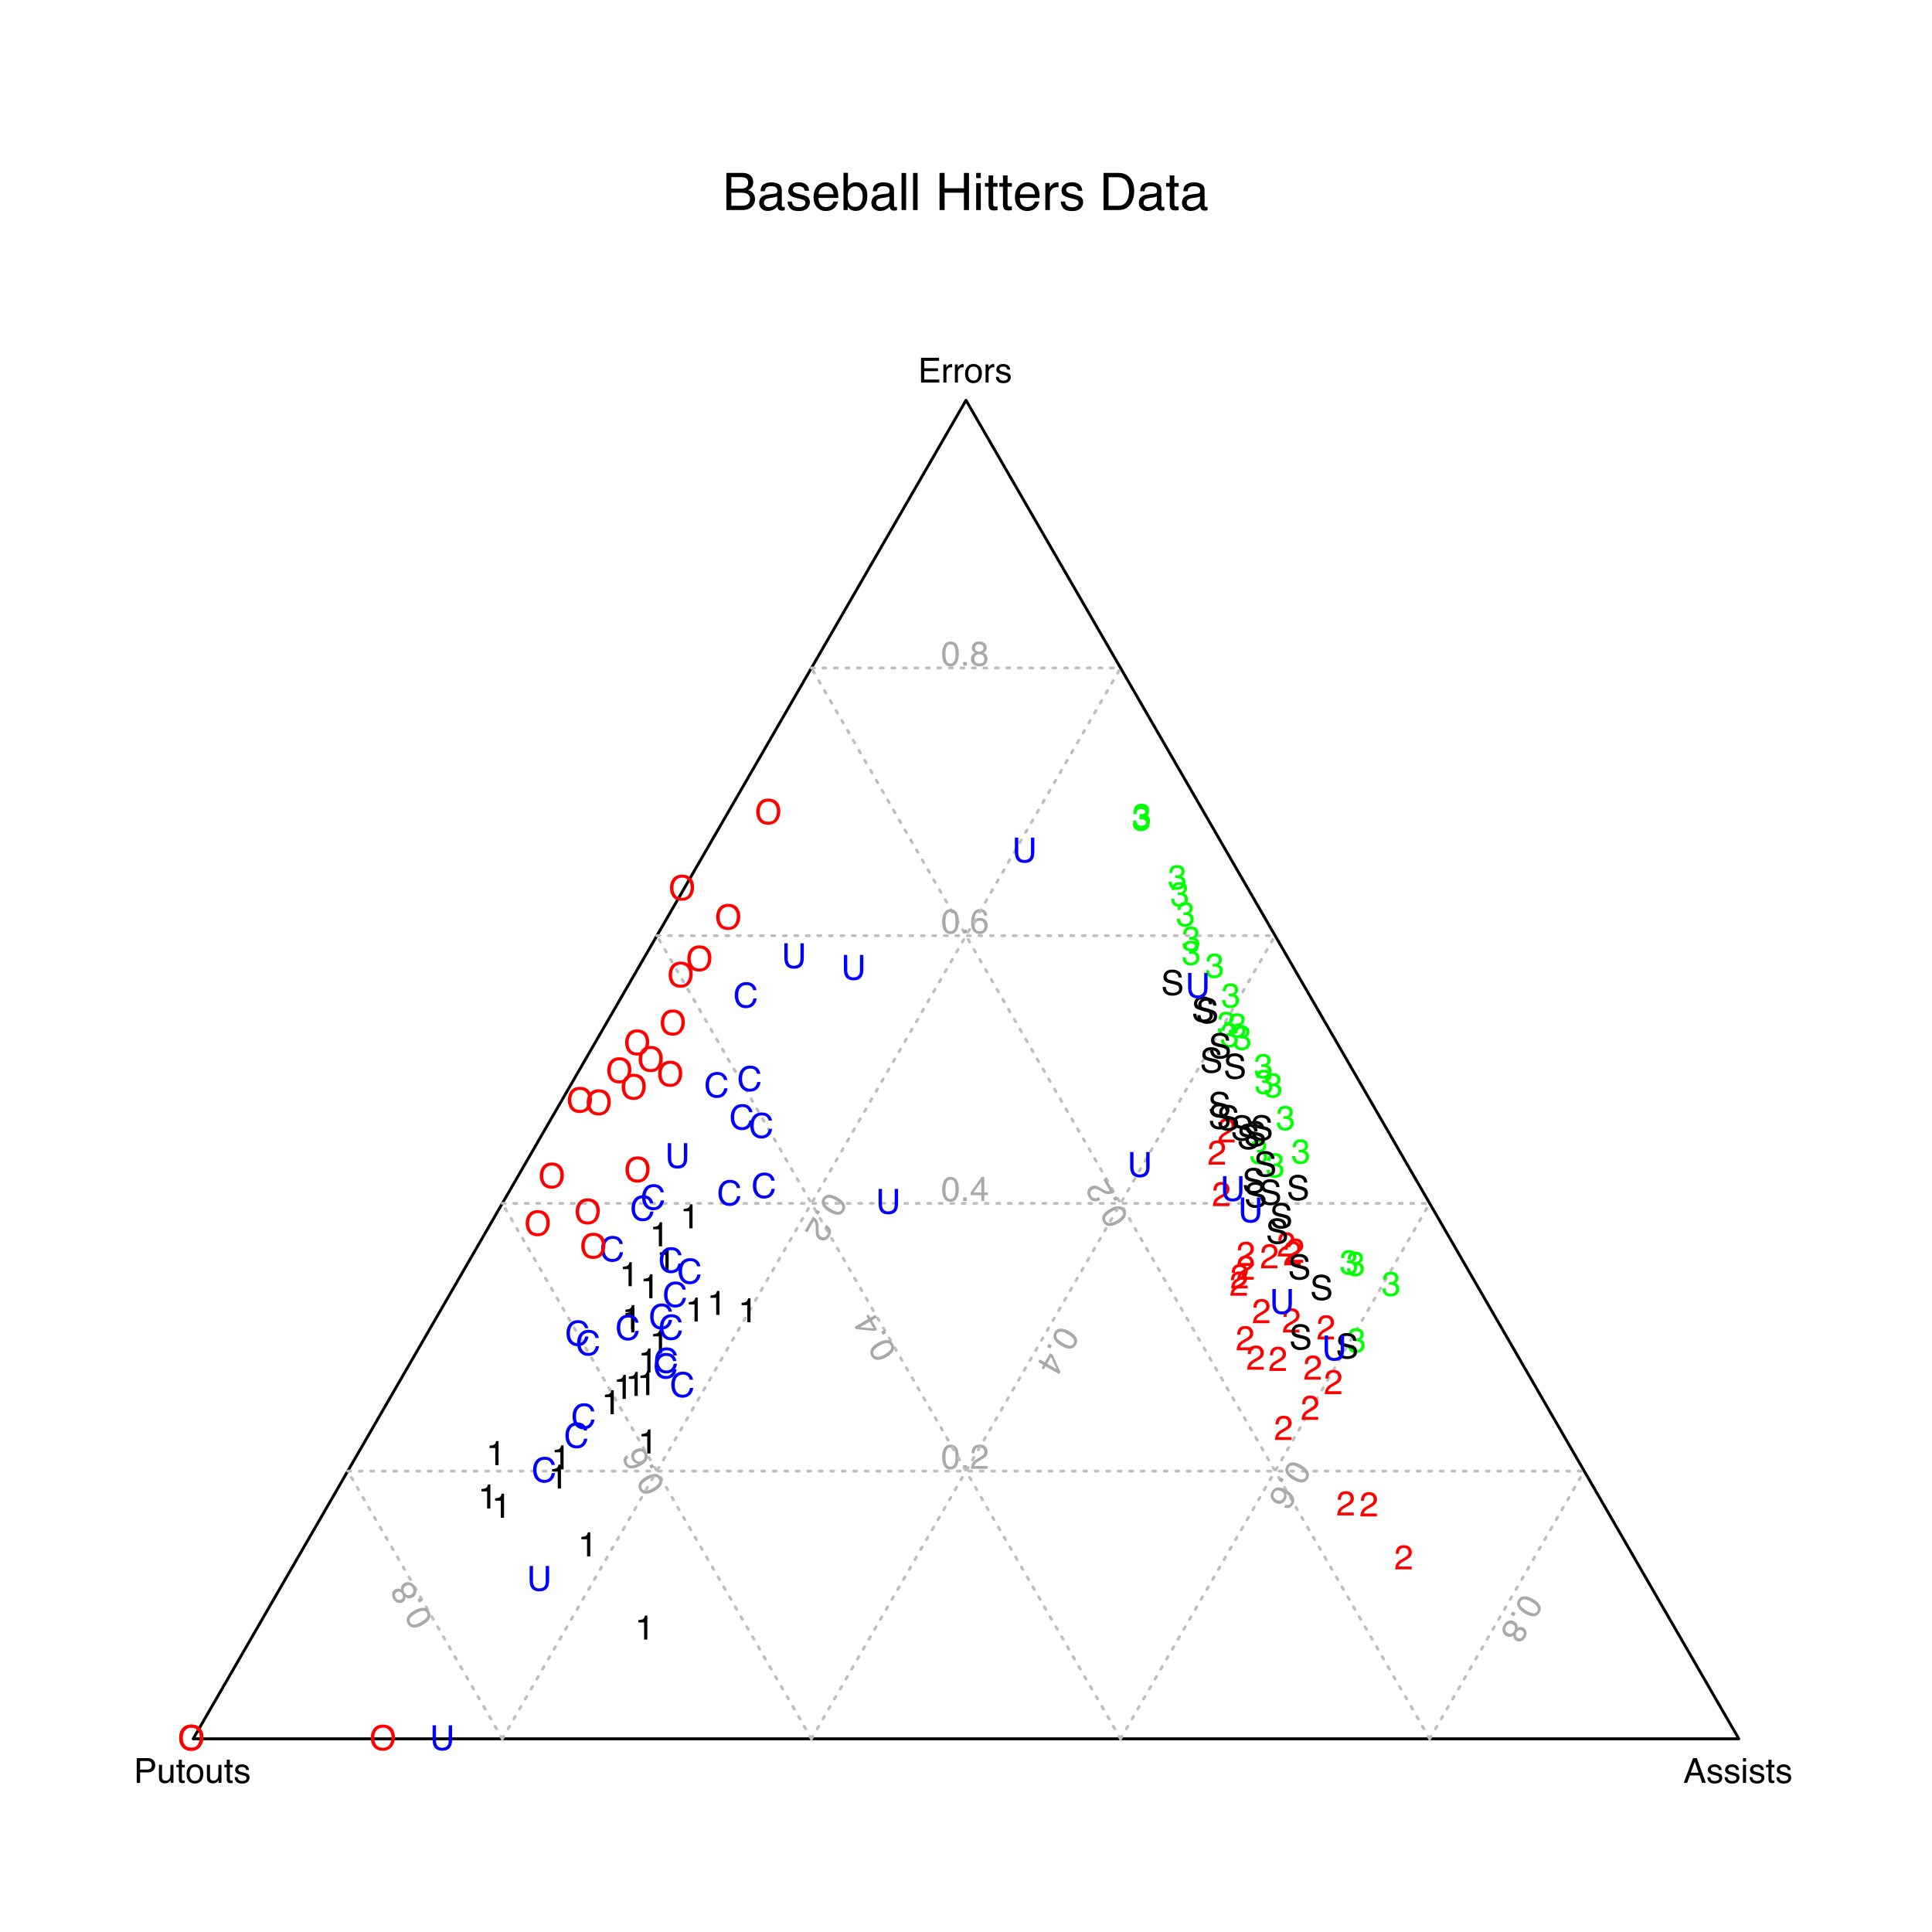 <?xml version="1.0" encoding="UTF-8"?>
<svg xmlns="http://www.w3.org/2000/svg" xmlns:xlink="http://www.w3.org/1999/xlink" width="504pt" height="504pt" viewBox="0 0 504 504" version="1.1">
  <?xml-stylesheet type="text/css" href= '/Users/duncan/Rpackages/SVGAnnotation/CSS/RSVGPlot.css'?>
  <defs>
    <g>
      <symbol overflow="visible" id="glyph2-0">
        <path style="stroke: none;" d=""/>
      </symbol>
      <symbol overflow="visible" id="glyph2-1">
        <path style="stroke: none;" d="M -6.668 1.039 C -7.074 0.332 -7.078 -0.344 -6.68 -0.996 C -6.371 -1.5 -5.824 -1.977 -5.043 -2.426 C -4.305 -2.855 -3.625 -3.098 -3.016 -3.156 C -2.137 -3.238 -1.484 -2.914 -1.066 -2.191 C -0.688 -1.535 -0.691 -0.883 -1.074 -0.238 C -1.395 0.305 -1.957 0.805 -2.754 1.266 C -3.375 1.625 -3.953 1.852 -4.488 1.945 C -5.488 2.125 -6.215 1.82 -6.668 1.039 Z M -1.688 -1.824 C -1.895 -2.18 -2.215 -2.375 -2.652 -2.402 C -3.086 -2.43 -3.734 -2.199 -4.59 -1.703 C -5.211 -1.344 -5.676 -0.977 -5.988 -0.594 C -6.301 -0.211 -6.328 0.203 -6.074 0.641 C -5.84 1.043 -5.48 1.23 -4.996 1.195 C -4.508 1.164 -3.895 0.934 -3.156 0.508 C -2.602 0.188 -2.188 -0.129 -1.922 -0.445 C -1.512 -0.926 -1.434 -1.383 -1.688 -1.824 Z M -1.688 -1.824 "/>
      </symbol>
      <symbol overflow="visible" id="glyph2-2">
        <path style="stroke: none;" d="M -1.215 -0.188 L -1.672 -0.98 L -0.844 -1.461 L -0.383 -0.664 Z M -1.215 -0.188 "/>
      </symbol>
      <symbol overflow="visible" id="glyph2-3">
        <path style="stroke: none;" d="M -0.141 -0.242 C -0.625 0.004 -1.09 0.141 -1.535 0.172 C -1.98 0.203 -2.484 0.059 -3.051 -0.27 L -3.895 -0.754 C -4.273 -0.973 -4.57 -1.109 -4.781 -1.16 C -5.113 -1.246 -5.414 -1.215 -5.684 -1.059 C -6 -0.875 -6.199 -0.633 -6.273 -0.336 C -6.352 -0.039 -6.297 0.27 -6.117 0.586 C -5.844 1.055 -5.48 1.277 -5.02 1.254 C -4.773 1.242 -4.48 1.141 -4.137 0.957 L -3.734 1.652 C -4.215 1.918 -4.648 2.055 -5.047 2.062 C -5.746 2.07 -6.312 1.699 -6.746 0.945 C -7.105 0.32 -7.199 -0.23 -7.027 -0.715 C -6.859 -1.195 -6.566 -1.559 -6.152 -1.797 C -5.715 -2.047 -5.254 -2.109 -4.766 -1.98 C -4.484 -1.906 -4.082 -1.715 -3.562 -1.406 L -2.973 -1.051 C -2.691 -0.883 -2.445 -0.762 -2.242 -0.691 C -1.875 -0.566 -1.535 -0.547 -1.23 -0.637 L -2.949 -3.609 L -2.301 -3.984 L -0.141 -0.242 Z M -0.141 -0.242 "/>
      </symbol>
      <symbol overflow="visible" id="glyph2-4">
        <path style="stroke: none;" d="M -3.418 -1.461 L -5.887 -0.035 L -2.41 0.285 Z M -1.492 -2.59 L -2.824 -1.82 L -1.445 0.57 L -2.117 0.957 L -7.02 0.461 L -7.355 -0.117 L -3.82 -2.16 L -4.281 -2.961 L -3.684 -3.309 L -3.223 -2.504 L -1.891 -3.273 Z M -1.492 -2.59 "/>
      </symbol>
      <symbol overflow="visible" id="glyph2-5">
        <path style="stroke: none;" d="M -6.789 0.879 C -7.141 0.27 -7.227 -0.246 -7.051 -0.668 C -6.871 -1.09 -6.617 -1.395 -6.281 -1.59 L -5.891 -0.914 C -6.082 -0.746 -6.215 -0.586 -6.285 -0.426 C -6.418 -0.129 -6.387 0.188 -6.195 0.52 C -5.973 0.902 -5.621 1.105 -5.137 1.129 C -4.652 1.148 -4.074 0.984 -3.398 0.629 C -3.719 0.605 -4.008 0.504 -4.258 0.332 C -4.484 0.172 -4.676 -0.043 -4.832 -0.309 C -5.098 -0.766 -5.18 -1.25 -5.086 -1.758 C -4.988 -2.266 -4.652 -2.688 -4.074 -3.023 C -3.578 -3.309 -3.047 -3.398 -2.48 -3.297 C -1.914 -3.195 -1.457 -2.848 -1.113 -2.25 C -0.816 -1.742 -0.758 -1.188 -0.93 -0.594 C -1.102 0 -1.648 0.559 -2.562 1.09 C -3.242 1.48 -3.863 1.73 -4.43 1.836 C -5.516 2.039 -6.301 1.723 -6.789 0.879 Z M -1.754 -1.961 C -1.965 -2.32 -2.242 -2.52 -2.586 -2.559 C -2.93 -2.598 -3.27 -2.523 -3.598 -2.332 C -3.879 -2.172 -4.098 -1.938 -4.258 -1.633 C -4.418 -1.328 -4.375 -0.961 -4.133 -0.543 C -3.965 -0.246 -3.719 -0.047 -3.395 0.062 C -3.07 0.172 -2.711 0.113 -2.316 -0.113 C -1.973 -0.312 -1.742 -0.582 -1.625 -0.918 C -1.504 -1.254 -1.551 -1.602 -1.754 -1.961 Z M -1.754 -1.961 "/>
      </symbol>
      <symbol overflow="visible" id="glyph2-6">
        <path style="stroke: none;" d="M -4.391 -0.293 C -4.566 -0.594 -4.785 -0.781 -5.051 -0.852 C -5.32 -0.926 -5.57 -0.895 -5.801 -0.762 C -6.004 -0.645 -6.145 -0.453 -6.223 -0.195 C -6.297 0.066 -6.238 0.363 -6.047 0.695 C -5.855 1.027 -5.633 1.215 -5.379 1.266 C -5.125 1.312 -4.883 1.273 -4.656 1.141 C -4.398 0.992 -4.254 0.781 -4.219 0.508 C -4.184 0.234 -4.242 -0.031 -4.391 -0.293 Z M -1.715 -1.891 C -1.898 -2.207 -2.137 -2.422 -2.43 -2.531 C -2.723 -2.645 -3.039 -2.602 -3.379 -2.402 C -3.73 -2.199 -3.934 -1.938 -3.992 -1.617 C -4.051 -1.297 -3.984 -0.965 -3.789 -0.629 C -3.602 -0.301 -3.352 -0.09 -3.047 0.012 C -2.742 0.109 -2.422 0.062 -2.094 -0.125 C -1.809 -0.289 -1.617 -0.527 -1.52 -0.836 C -1.422 -1.145 -1.488 -1.496 -1.715 -1.891 Z M -3.59 0.488 C -3.562 0.727 -3.57 0.93 -3.617 1.098 C -3.703 1.418 -3.91 1.668 -4.234 1.855 C -4.641 2.09 -5.074 2.145 -5.539 2.02 C -6 1.895 -6.387 1.562 -6.699 1.02 C -7 0.496 -7.098 0.008 -6.996 -0.449 C -6.891 -0.902 -6.656 -1.238 -6.285 -1.449 C -5.945 -1.645 -5.621 -1.719 -5.312 -1.668 C -5.137 -1.641 -4.934 -1.559 -4.703 -1.422 C -4.73 -1.707 -4.711 -1.953 -4.652 -2.16 C -4.539 -2.547 -4.277 -2.859 -3.871 -3.094 C -3.391 -3.371 -2.891 -3.445 -2.371 -3.312 C -1.852 -3.184 -1.422 -2.824 -1.082 -2.238 C -0.777 -1.707 -0.664 -1.176 -0.738 -0.641 C -0.816 -0.109 -1.125 0.316 -1.676 0.633 C -1.996 0.82 -2.32 0.898 -2.648 0.879 C -2.973 0.855 -3.285 0.727 -3.59 0.488 Z M -3.59 0.488 "/>
      </symbol>
      <symbol overflow="visible" id="glyph3-0">
        <path style="stroke: none;" d=""/>
      </symbol>
      <symbol overflow="visible" id="glyph3-1">
        <path style="stroke: none;" d="M 4.234 5.254 C 3.824 5.961 3.242 6.301 2.477 6.281 C 1.887 6.266 1.203 6.031 0.422 5.582 C -0.32 5.152 -0.867 4.688 -1.227 4.188 C -1.738 3.469 -1.781 2.746 -1.363 2.02 C -0.984 1.363 -0.422 1.043 0.332 1.051 C 0.961 1.059 1.676 1.293 2.473 1.754 C 3.094 2.109 3.578 2.496 3.93 2.914 C 4.586 3.691 4.684 4.473 4.234 5.254 Z M -0.738 2.375 C -0.941 2.73 -0.949 3.105 -0.754 3.496 C -0.562 3.887 -0.035 4.332 0.82 4.828 C 1.441 5.184 1.992 5.402 2.48 5.48 C 2.969 5.559 3.34 5.379 3.594 4.941 C 3.824 4.539 3.805 4.133 3.535 3.727 C 3.262 3.32 2.758 2.906 2.02 2.48 C 1.465 2.16 0.98 1.961 0.574 1.887 C -0.047 1.77 -0.48 1.934 -0.738 2.375 Z M -0.738 2.375 "/>
      </symbol>
      <symbol overflow="visible" id="glyph3-2">
        <path style="stroke: none;" d="M 0.445 1.145 L -0.016 1.941 L -0.844 1.461 L -0.383 0.664 Z M 0.445 1.145 "/>
      </symbol>
      <symbol overflow="visible" id="glyph3-3">
        <path style="stroke: none;" d="M 1.941 3.949 C 1.77 4.25 1.715 4.535 1.785 4.801 C 1.855 5.07 2.008 5.27 2.242 5.406 C 2.445 5.523 2.68 5.551 2.941 5.484 C 3.207 5.422 3.434 5.223 3.625 4.891 C 3.816 4.559 3.871 4.273 3.785 4.027 C 3.699 3.781 3.543 3.594 3.316 3.461 C 3.059 3.312 2.805 3.293 2.547 3.398 C 2.293 3.508 2.094 3.688 1.941 3.949 Z M -0.781 2.434 C -0.965 2.75 -1.031 3.062 -0.98 3.371 C -0.93 3.68 -0.734 3.93 -0.395 4.125 C -0.043 4.328 0.289 4.379 0.598 4.266 C 0.902 4.156 1.156 3.934 1.348 3.594 C 1.539 3.266 1.598 2.945 1.531 2.633 C 1.465 2.316 1.266 2.066 0.938 1.875 C 0.652 1.711 0.352 1.664 0.035 1.734 C -0.281 1.805 -0.551 2.035 -0.781 2.434 Z M 2.219 2.863 C 2.41 2.719 2.59 2.629 2.762 2.582 C 3.078 2.5 3.402 2.551 3.727 2.738 C 4.133 2.973 4.395 3.324 4.52 3.785 C 4.641 4.25 4.543 4.75 4.234 5.289 C 3.93 5.812 3.555 6.145 3.109 6.281 C 2.664 6.418 2.254 6.383 1.887 6.168 C 1.547 5.973 1.324 5.727 1.211 5.434 C 1.148 5.27 1.117 5.051 1.121 4.781 C 0.887 4.949 0.664 5.059 0.457 5.109 C 0.062 5.203 -0.336 5.133 -0.742 4.898 C -1.223 4.621 -1.535 4.227 -1.684 3.711 C -1.832 3.195 -1.734 2.645 -1.395 2.055 C -1.09 1.527 -0.688 1.16 -0.188 0.961 C 0.312 0.762 0.836 0.816 1.387 1.133 C 1.707 1.32 1.941 1.559 2.086 1.852 C 2.23 2.145 2.273 2.484 2.219 2.863 Z M 2.219 2.863 "/>
      </symbol>
      <symbol overflow="visible" id="glyph3-4">
        <path style="stroke: none;" d="M 4.156 5.438 C 3.805 6.047 3.402 6.383 2.949 6.438 C 2.492 6.496 2.098 6.43 1.766 6.234 L 2.156 5.559 C 2.395 5.641 2.602 5.676 2.773 5.656 C 3.098 5.621 3.355 5.438 3.547 5.105 C 3.77 4.723 3.77 4.312 3.547 3.883 C 3.32 3.453 2.887 3.035 2.242 2.629 C 2.383 2.918 2.441 3.219 2.418 3.523 C 2.395 3.801 2.301 4.07 2.148 4.34 C 1.883 4.797 1.508 5.109 1.02 5.281 C 0.531 5.453 0 5.371 -0.578 5.039 C -1.074 4.754 -1.422 4.34 -1.617 3.797 C -1.812 3.254 -1.738 2.684 -1.395 2.09 C -1.098 1.578 -0.652 1.25 -0.051 1.102 C 0.551 0.957 1.309 1.145 2.227 1.676 C 2.902 2.066 3.43 2.48 3.805 2.918 C 4.527 3.758 4.645 4.598 4.156 5.438 Z M -0.82 2.5 C -1.027 2.859 -1.062 3.199 -0.922 3.52 C -0.785 3.84 -0.551 4.094 -0.219 4.281 C 0.059 4.445 0.371 4.516 0.715 4.504 C 1.059 4.488 1.355 4.273 1.598 3.852 C 1.77 3.555 1.82 3.242 1.754 2.906 C 1.684 2.57 1.453 2.293 1.062 2.062 C 0.715 1.863 0.367 1.797 0.016 1.863 C -0.336 1.93 -0.613 2.145 -0.82 2.5 Z M -0.82 2.5 "/>
      </symbol>
      <symbol overflow="visible" id="glyph3-5">
        <path style="stroke: none;" d="M 0.441 3.691 L 2.91 5.117 L 1.449 1.945 Z M -1.492 2.59 L -0.164 3.355 L 1.219 0.969 L 1.887 1.355 L 3.91 5.852 L 3.574 6.43 L 0.039 4.387 L -0.422 5.191 L -1.02 4.844 L -0.559 4.043 L -1.891 3.273 Z M -1.492 2.59 "/>
      </symbol>
      <symbol overflow="visible" id="glyph3-6">
        <path style="stroke: none;" d="M -0.141 0.242 C 0.312 0.539 0.668 0.871 0.918 1.242 C 1.168 1.613 1.293 2.125 1.293 2.777 L 1.293 3.75 C 1.297 4.188 1.324 4.512 1.383 4.723 C 1.473 5.051 1.656 5.293 1.926 5.453 C 2.242 5.637 2.551 5.684 2.848 5.602 C 3.145 5.52 3.383 5.32 3.566 5.004 C 3.836 4.535 3.848 4.105 3.598 3.719 C 3.461 3.512 3.227 3.309 2.898 3.102 L 3.301 2.406 C 3.77 2.688 4.105 3 4.309 3.34 C 4.664 3.941 4.625 4.617 4.191 5.367 C 3.832 5.992 3.398 6.352 2.895 6.445 C 2.391 6.539 1.934 6.465 1.52 6.227 C 1.082 5.973 0.801 5.605 0.668 5.121 C 0.59 4.84 0.555 4.395 0.562 3.785 L 0.574 3.098 C 0.582 2.77 0.566 2.5 0.523 2.285 C 0.449 1.906 0.297 1.602 0.066 1.383 L -1.652 4.359 L -2.301 3.984 L -0.141 0.242 Z M -0.141 0.242 "/>
      </symbol>
      <symbol overflow="visible" id="glyph1-0">
        <path style="stroke: none;" d=""/>
      </symbol>
      <symbol overflow="visible" id="glyph1-1">
        <path style="stroke: none;" d="M 0.77 -6.457 L 3.672 -6.457 C 4.246 -6.457 4.711 -6.293 5.062 -5.969 C 5.414 -5.645 5.59 -5.191 5.59 -4.605 C 5.59 -4.102 5.434 -3.664 5.121 -3.289 C 4.805 -2.914 4.324 -2.73 3.672 -2.73 L 1.645 -2.73 L 1.645 0 L 0.77 0 Z M 4.707 -4.602 C 4.707 -5.074 4.531 -5.398 4.18 -5.566 C 3.984 -5.656 3.719 -5.703 3.383 -5.703 L 1.645 -5.703 L 1.645 -3.469 L 3.383 -3.469 C 3.777 -3.469 4.094 -3.551 4.34 -3.719 C 4.586 -3.887 4.707 -4.18 4.707 -4.602 Z M 4.707 -4.602 "/>
      </symbol>
      <symbol overflow="visible" id="glyph1-2">
        <path style="stroke: none;" d="M 1.371 -4.707 L 1.371 -1.582 C 1.371 -1.344 1.41 -1.145 1.484 -0.992 C 1.625 -0.711 1.887 -0.57 2.273 -0.57 C 2.824 -0.57 3.199 -0.816 3.398 -1.309 C 3.508 -1.574 3.559 -1.934 3.559 -2.395 L 3.559 -4.707 L 4.352 -4.707 L 4.352 0 L 3.602 0 L 3.613 -0.695 C 3.512 -0.516 3.383 -0.363 3.23 -0.242 C 2.93 0.004 2.562 0.129 2.133 0.129 C 1.461 0.129 1.004 -0.098 0.762 -0.547 C 0.629 -0.785 0.562 -1.105 0.562 -1.508 L 0.562 -4.707 Z M 2.457 -4.82 "/>
      </symbol>
      <symbol overflow="visible" id="glyph1-3">
        <path style="stroke: none;" d="M 0.738 -6.02 L 1.539 -6.02 L 1.539 -4.707 L 2.289 -4.707 L 2.289 -4.062 L 1.539 -4.062 L 1.539 -0.988 C 1.539 -0.824 1.594 -0.715 1.703 -0.66 C 1.766 -0.629 1.867 -0.609 2.012 -0.609 C 2.051 -0.609 2.094 -0.613 2.137 -0.613 C 2.18 -0.613 2.23 -0.617 2.289 -0.625 L 2.289 0 C 2.199 0.027 2.105 0.047 2.008 0.059 C 1.91 0.07 1.801 0.074 1.688 0.074 C 1.32 0.074 1.066 -0.02 0.938 -0.207 C 0.805 -0.398 0.738 -0.645 0.738 -0.945 L 0.738 -4.062 L 0.102 -4.062 L 0.102 -4.707 L 0.738 -4.707 Z M 0.738 -6.02 "/>
      </symbol>
      <symbol overflow="visible" id="glyph1-4">
        <path style="stroke: none;" d="M 2.449 -0.508 C 2.973 -0.508 3.332 -0.707 3.527 -1.105 C 3.723 -1.504 3.82 -1.945 3.82 -2.43 C 3.82 -2.871 3.75 -3.227 3.609 -3.504 C 3.387 -3.938 3 -4.152 2.457 -4.152 C 1.973 -4.152 1.621 -3.969 1.402 -3.598 C 1.184 -3.23 1.07 -2.785 1.07 -2.262 C 1.07 -1.762 1.184 -1.344 1.402 -1.012 C 1.621 -0.676 1.969 -0.508 2.449 -0.508 Z M 2.477 -4.844 C 3.086 -4.844 3.598 -4.641 4.016 -4.234 C 4.434 -3.832 4.645 -3.238 4.645 -2.453 C 4.645 -1.695 4.461 -1.066 4.09 -0.57 C 3.723 -0.074 3.148 0.172 2.375 0.172 C 1.727 0.172 1.211 -0.047 0.832 -0.484 C 0.449 -0.922 0.258 -1.512 0.258 -2.25 C 0.258 -3.039 0.461 -3.672 0.859 -4.141 C 1.262 -4.609 1.801 -4.844 2.477 -4.844 Z M 2.453 -4.82 "/>
      </symbol>
      <symbol overflow="visible" id="glyph1-5">
        <path style="stroke: none;" d="M 1.051 -1.477 C 1.074 -1.211 1.141 -1.012 1.25 -0.871 C 1.449 -0.617 1.793 -0.488 2.285 -0.488 C 2.578 -0.488 2.836 -0.551 3.059 -0.68 C 3.281 -0.805 3.391 -1.004 3.391 -1.27 C 3.391 -1.473 3.305 -1.625 3.125 -1.73 C 3.012 -1.797 2.785 -1.871 2.449 -1.957 L 1.82 -2.113 C 1.418 -2.215 1.121 -2.324 0.93 -2.449 C 0.59 -2.664 0.422 -2.957 0.422 -3.336 C 0.422 -3.781 0.582 -4.141 0.902 -4.418 C 1.223 -4.691 1.656 -4.828 2.195 -4.828 C 2.906 -4.828 3.418 -4.621 3.73 -4.207 C 3.926 -3.941 4.023 -3.656 4.016 -3.352 L 3.27 -3.352 C 3.254 -3.531 3.191 -3.695 3.082 -3.84 C 2.898 -4.047 2.586 -4.152 2.137 -4.152 C 1.836 -4.152 1.609 -4.094 1.457 -3.98 C 1.305 -3.867 1.227 -3.715 1.227 -3.527 C 1.227 -3.324 1.328 -3.16 1.531 -3.035 C 1.648 -2.961 1.82 -2.898 2.047 -2.844 L 2.57 -2.715 C 3.141 -2.578 3.52 -2.445 3.715 -2.316 C 4.023 -2.113 4.176 -1.797 4.176 -1.363 C 4.176 -0.945 4.016 -0.582 3.699 -0.277 C 3.379 0.027 2.895 0.18 2.246 0.18 C 1.547 0.18 1.051 0.02 0.758 -0.297 C 0.465 -0.613 0.312 -1.008 0.289 -1.477 Z M 2.219 -4.82 "/>
      </symbol>
      <symbol overflow="visible" id="glyph1-6">
        <path style="stroke: none;" d="M 4 -2.645 L 3.02 -5.496 L 1.977 -2.645 Z M 2.562 -6.457 L 3.551 -6.457 L 5.895 0 L 4.934 0 L 4.281 -1.934 L 1.727 -1.934 L 1.027 0 L 0.133 0 Z M 3.016 -6.457 "/>
      </symbol>
      <symbol overflow="visible" id="glyph1-7">
        <path style="stroke: none;" d="M 0.578 -4.684 L 1.383 -4.684 L 1.383 0 L 0.578 0 Z M 0.578 -6.457 L 1.383 -6.457 L 1.383 -5.559 L 0.578 -5.559 Z M 0.578 -6.457 "/>
      </symbol>
      <symbol overflow="visible" id="glyph1-8">
        <path style="stroke: none;" d="M 0.77 -6.457 L 5.477 -6.457 L 5.477 -5.664 L 1.621 -5.664 L 1.621 -3.703 L 5.188 -3.703 L 5.188 -2.957 L 1.621 -2.957 L 1.621 -0.77 L 5.543 -0.77 L 5.543 0 L 0.77 0 Z M 3.156 -6.457 "/>
      </symbol>
      <symbol overflow="visible" id="glyph1-9">
        <path style="stroke: none;" d="M 0.602 -4.707 L 1.352 -4.707 L 1.352 -3.895 C 1.414 -4.051 1.566 -4.246 1.805 -4.473 C 2.047 -4.699 2.324 -4.812 2.637 -4.812 C 2.652 -4.812 2.676 -4.812 2.711 -4.809 C 2.746 -4.805 2.805 -4.797 2.891 -4.789 L 2.891 -3.953 C 2.844 -3.965 2.801 -3.969 2.762 -3.973 C 2.723 -3.977 2.68 -3.977 2.633 -3.977 C 2.234 -3.977 1.93 -3.848 1.715 -3.594 C 1.5 -3.336 1.395 -3.039 1.395 -2.707 L 1.395 0 L 0.602 0 Z M 0.602 -4.707 "/>
      </symbol>
      <symbol overflow="visible" id="glyph1-10">
        <path style="stroke: none;" d="M 2.434 -6.293 C 3.25 -6.293 3.836 -5.957 4.203 -5.285 C 4.484 -4.766 4.625 -4.059 4.625 -3.156 C 4.625 -2.301 4.496 -1.594 4.242 -1.031 C 3.871 -0.23 3.27 0.172 2.43 0.172 C 1.676 0.172 1.113 -0.156 0.742 -0.812 C 0.434 -1.359 0.281 -2.098 0.281 -3.02 C 0.281 -3.734 0.375 -4.348 0.559 -4.859 C 0.902 -5.816 1.531 -6.293 2.434 -6.293 Z M 2.426 -0.551 C 2.836 -0.551 3.164 -0.73 3.406 -1.094 C 3.648 -1.457 3.77 -2.133 3.77 -3.125 C 3.77 -3.84 3.684 -4.426 3.508 -4.891 C 3.332 -5.352 2.988 -5.582 2.484 -5.582 C 2.016 -5.582 1.676 -5.363 1.461 -4.926 C 1.246 -4.488 1.137 -3.84 1.137 -2.988 C 1.137 -2.348 1.207 -1.832 1.344 -1.441 C 1.555 -0.848 1.914 -0.551 2.426 -0.551 Z M 2.426 -0.551 "/>
      </symbol>
      <symbol overflow="visible" id="glyph1-11">
        <path style="stroke: none;" d="M 0.77 -0.957 L 1.688 -0.957 L 1.688 0 L 0.77 0 Z M 0.77 -0.957 "/>
      </symbol>
      <symbol overflow="visible" id="glyph1-12">
        <path style="stroke: none;" d="M 0.281 0 C 0.312 -0.543 0.422 -1.016 0.617 -1.414 C 0.812 -1.816 1.191 -2.18 1.758 -2.508 L 2.602 -2.996 C 2.98 -3.215 3.246 -3.406 3.398 -3.559 C 3.637 -3.801 3.758 -4.082 3.758 -4.395 C 3.758 -4.762 3.648 -5.051 3.43 -5.266 C 3.207 -5.48 2.914 -5.59 2.547 -5.59 C 2.008 -5.59 1.633 -5.383 1.422 -4.977 C 1.312 -4.754 1.25 -4.449 1.238 -4.062 L 0.434 -4.062 C 0.445 -4.609 0.547 -5.055 0.738 -5.402 C 1.082 -6.012 1.688 -6.316 2.555 -6.316 C 3.273 -6.316 3.801 -6.121 4.133 -5.73 C 4.465 -5.34 4.633 -4.906 4.633 -4.43 C 4.633 -3.926 4.453 -3.496 4.102 -3.137 C 3.895 -2.93 3.527 -2.68 2.996 -2.383 L 2.395 -2.047 C 2.109 -1.891 1.883 -1.738 1.719 -1.594 C 1.426 -1.34 1.242 -1.059 1.164 -0.746 L 4.602 -0.746 L 4.602 0 L 0.281 0 Z M 0.281 0 "/>
      </symbol>
      <symbol overflow="visible" id="glyph1-13">
        <path style="stroke: none;" d="M 2.977 -2.227 L 2.977 -5.078 L 0.957 -2.227 Z M 2.988 0 L 2.988 -1.539 L 0.227 -1.539 L 0.227 -2.312 L 3.109 -6.312 L 3.781 -6.312 L 3.781 -2.227 L 4.707 -2.227 L 4.707 -1.539 L 3.781 -1.539 L 3.781 0 Z M 2.988 0 "/>
      </symbol>
      <symbol overflow="visible" id="glyph1-14">
        <path style="stroke: none;" d="M 2.633 -6.32 C 3.336 -6.32 3.824 -6.137 4.102 -5.773 C 4.379 -5.406 4.516 -5.031 4.516 -4.645 L 3.734 -4.645 C 3.688 -4.895 3.613 -5.09 3.512 -5.23 C 3.32 -5.492 3.031 -5.625 2.645 -5.625 C 2.203 -5.625 1.852 -5.422 1.59 -5.012 C 1.328 -4.602 1.184 -4.02 1.156 -3.258 C 1.336 -3.523 1.566 -3.723 1.84 -3.855 C 2.094 -3.973 2.375 -4.031 2.684 -4.031 C 3.211 -4.031 3.672 -3.859 4.066 -3.523 C 4.457 -3.188 4.652 -2.684 4.652 -2.016 C 4.652 -1.445 4.469 -0.941 4.094 -0.5 C 3.723 -0.059 3.195 0.164 2.504 0.164 C 1.914 0.164 1.406 -0.062 0.98 -0.508 C 0.551 -0.953 0.34 -1.707 0.34 -2.766 C 0.34 -3.547 0.434 -4.211 0.625 -4.754 C 0.992 -5.797 1.66 -6.32 2.633 -6.32 Z M 2.574 -0.539 C 2.992 -0.539 3.301 -0.68 3.508 -0.961 C 3.715 -1.242 3.82 -1.57 3.82 -1.953 C 3.82 -2.273 3.727 -2.582 3.543 -2.871 C 3.359 -3.164 3.023 -3.309 2.535 -3.309 C 2.195 -3.309 1.898 -3.195 1.641 -2.969 C 1.383 -2.746 1.258 -2.406 1.258 -1.953 C 1.258 -1.555 1.375 -1.219 1.605 -0.945 C 1.84 -0.676 2.164 -0.539 2.574 -0.539 Z M 2.574 -0.539 "/>
      </symbol>
      <symbol overflow="visible" id="glyph1-15">
        <path style="stroke: none;" d="M 2.449 -3.656 C 2.797 -3.656 3.07 -3.754 3.266 -3.949 C 3.461 -4.145 3.559 -4.375 3.559 -4.645 C 3.559 -4.879 3.465 -5.094 3.277 -5.289 C 3.09 -5.488 2.805 -5.586 2.422 -5.586 C 2.039 -5.586 1.766 -5.488 1.594 -5.289 C 1.426 -5.094 1.34 -4.863 1.34 -4.602 C 1.34 -4.305 1.449 -4.074 1.672 -3.906 C 1.891 -3.738 2.148 -3.656 2.449 -3.656 Z M 2.496 -0.539 C 2.863 -0.539 3.168 -0.641 3.406 -0.836 C 3.648 -1.035 3.77 -1.328 3.77 -1.723 C 3.77 -2.129 3.645 -2.438 3.398 -2.648 C 3.148 -2.859 2.828 -2.965 2.438 -2.965 C 2.062 -2.965 1.754 -2.859 1.516 -2.645 C 1.277 -2.43 1.156 -2.129 1.156 -1.75 C 1.156 -1.422 1.266 -1.137 1.484 -0.898 C 1.703 -0.66 2.039 -0.539 2.496 -0.539 Z M 1.371 -3.352 C 1.152 -3.445 0.98 -3.555 0.855 -3.684 C 0.625 -3.918 0.508 -4.223 0.508 -4.598 C 0.508 -5.066 0.68 -5.469 1.02 -5.805 C 1.359 -6.141 1.84 -6.312 2.465 -6.312 C 3.07 -6.312 3.543 -6.152 3.883 -5.832 C 4.227 -5.516 4.398 -5.145 4.398 -4.719 C 4.398 -4.328 4.301 -4.008 4.102 -3.766 C 3.988 -3.629 3.816 -3.492 3.582 -3.363 C 3.844 -3.242 4.047 -3.105 4.195 -2.949 C 4.477 -2.656 4.613 -2.273 4.613 -1.805 C 4.613 -1.25 4.43 -0.781 4.055 -0.398 C 3.684 -0.012 3.156 0.18 2.477 0.18 C 1.867 0.18 1.348 0.016 0.926 -0.32 C 0.5 -0.652 0.289 -1.133 0.289 -1.766 C 0.289 -2.137 0.383 -2.461 0.562 -2.73 C 0.742 -3 1.016 -3.211 1.371 -3.352 Z M 1.371 -3.352 "/>
      </symbol>
      <symbol overflow="visible" id="glyph1-16">
        <path style="stroke: none;" d="M 0.859 -4.457 L 0.859 -5.062 C 1.434 -5.117 1.832 -5.211 2.055 -5.34 C 2.281 -5.473 2.449 -5.781 2.562 -6.266 L 3.188 -6.266 L 3.188 0 L 2.344 0 L 2.344 -4.457 Z M 0.859 -4.457 "/>
      </symbol>
      <symbol overflow="visible" id="glyph1-17">
        <path style="stroke: none;" d="M 2.336 0.172 C 1.594 0.172 1.055 -0.031 0.719 -0.441 C 0.383 -0.852 0.215 -1.348 0.215 -1.934 L 1.043 -1.934 C 1.078 -1.527 1.152 -1.23 1.27 -1.047 C 1.477 -0.715 1.844 -0.551 2.383 -0.551 C 2.797 -0.551 3.133 -0.66 3.383 -0.883 C 3.637 -1.105 3.762 -1.395 3.762 -1.746 C 3.762 -2.18 3.629 -2.48 3.363 -2.656 C 3.098 -2.828 2.73 -2.914 2.258 -2.914 C 2.207 -2.914 2.152 -2.914 2.098 -2.91 C 2.043 -2.91 1.988 -2.906 1.934 -2.906 L 1.934 -3.602 C 2.016 -3.594 2.086 -3.59 2.141 -3.586 C 2.195 -3.582 2.258 -3.582 2.32 -3.582 C 2.617 -3.582 2.859 -3.629 3.051 -3.723 C 3.383 -3.887 3.551 -4.18 3.551 -4.602 C 3.551 -4.914 3.438 -5.156 3.219 -5.328 C 2.996 -5.496 2.734 -5.582 2.438 -5.582 C 1.91 -5.582 1.547 -5.406 1.344 -5.055 C 1.234 -4.859 1.172 -4.586 1.156 -4.227 L 0.375 -4.227 C 0.375 -4.695 0.469 -5.094 0.656 -5.422 C 0.977 -6.008 1.543 -6.301 2.355 -6.301 C 2.996 -6.301 3.492 -6.16 3.844 -5.875 C 4.195 -5.59 4.371 -5.172 4.371 -4.633 C 4.371 -4.246 4.27 -3.93 4.062 -3.691 C 3.934 -3.543 3.766 -3.426 3.559 -3.34 C 3.891 -3.25 4.148 -3.074 4.336 -2.816 C 4.523 -2.555 4.613 -2.238 4.613 -1.863 C 4.613 -1.262 4.418 -0.773 4.02 -0.395 C 3.625 -0.016 3.062 0.172 2.336 0.172 Z M 2.336 0.172 "/>
      </symbol>
      <symbol overflow="visible" id="glyph1-18">
        <path style="stroke: none;" d="M 3.406 -6.633 C 4.223 -6.633 4.859 -6.414 5.309 -5.984 C 5.758 -5.555 6.012 -5.066 6.059 -4.516 L 5.207 -4.516 C 5.109 -4.934 4.918 -5.262 4.629 -5.508 C 4.34 -5.75 3.938 -5.871 3.414 -5.871 C 2.777 -5.871 2.266 -5.648 1.875 -5.199 C 1.484 -4.754 1.289 -4.07 1.289 -3.148 C 1.289 -2.391 1.465 -1.777 1.816 -1.309 C 2.172 -0.836 2.695 -0.602 3.398 -0.602 C 4.043 -0.602 4.531 -0.852 4.867 -1.344 C 5.047 -1.605 5.18 -1.949 5.27 -2.375 L 6.121 -2.375 C 6.047 -1.695 5.793 -1.125 5.367 -0.664 C 4.852 -0.109 4.16 0.168 3.293 0.168 C 2.543 0.168 1.91 -0.059 1.402 -0.516 C 0.73 -1.117 0.395 -2.043 0.395 -3.297 C 0.395 -4.25 0.648 -5.027 1.152 -5.637 C 1.695 -6.301 2.449 -6.633 3.406 -6.633 Z M 3.23 -6.633 "/>
      </symbol>
      <symbol overflow="visible" id="glyph1-19">
        <path style="stroke: none;" d="M 3.473 -6.633 C 4.613 -6.633 5.453 -6.266 6.004 -5.531 C 6.43 -4.961 6.645 -4.23 6.645 -3.34 C 6.645 -2.375 6.398 -1.574 5.91 -0.938 C 5.336 -0.188 4.516 0.188 3.453 0.188 C 2.461 0.188 1.68 -0.141 1.113 -0.797 C 0.605 -1.43 0.352 -2.227 0.352 -3.195 C 0.352 -4.066 0.57 -4.816 1 -5.438 C 1.559 -6.234 2.383 -6.633 3.473 -6.633 Z M 3.559 -0.594 C 4.328 -0.594 4.887 -0.871 5.23 -1.422 C 5.574 -1.973 5.75 -2.609 5.75 -3.328 C 5.75 -4.086 5.551 -4.695 5.152 -5.16 C 4.754 -5.621 4.211 -5.852 3.523 -5.852 C 2.855 -5.852 2.312 -5.625 1.891 -5.164 C 1.469 -4.707 1.258 -4.031 1.258 -3.137 C 1.258 -2.422 1.438 -1.82 1.801 -1.328 C 2.16 -0.84 2.75 -0.594 3.559 -0.594 Z M 3.5 -6.633 "/>
      </symbol>
      <symbol overflow="visible" id="glyph1-20">
        <path style="stroke: none;" d="M 1.258 -2.082 C 1.277 -1.715 1.363 -1.418 1.516 -1.191 C 1.805 -0.762 2.316 -0.551 3.051 -0.551 C 3.379 -0.551 3.676 -0.598 3.945 -0.691 C 4.469 -0.871 4.727 -1.195 4.727 -1.664 C 4.727 -2.016 4.617 -2.266 4.398 -2.418 C 4.176 -2.562 3.828 -2.691 3.352 -2.801 L 2.477 -2.996 C 1.906 -3.125 1.504 -3.27 1.266 -3.422 C 0.855 -3.691 0.648 -4.094 0.648 -4.633 C 0.648 -5.211 0.852 -5.688 1.254 -6.059 C 1.656 -6.43 2.223 -6.617 2.957 -6.617 C 3.633 -6.617 4.211 -6.453 4.684 -6.129 C 5.156 -5.801 5.391 -5.281 5.391 -4.562 L 4.57 -4.562 C 4.527 -4.906 4.434 -5.172 4.289 -5.355 C 4.023 -5.695 3.57 -5.863 2.93 -5.863 C 2.414 -5.863 2.047 -5.754 1.82 -5.539 C 1.594 -5.32 1.48 -5.07 1.48 -4.781 C 1.48 -4.465 1.613 -4.234 1.875 -4.086 C 2.047 -3.992 2.441 -3.875 3.051 -3.734 L 3.953 -3.527 C 4.391 -3.43 4.727 -3.293 4.965 -3.121 C 5.375 -2.82 5.582 -2.379 5.582 -1.805 C 5.582 -1.09 5.32 -0.578 4.801 -0.273 C 4.281 0.035 3.676 0.188 2.988 0.188 C 2.188 0.188 1.559 -0.016 1.102 -0.426 C 0.648 -0.832 0.426 -1.387 0.434 -2.082 Z M 3.023 -6.633 "/>
      </symbol>
      <symbol overflow="visible" id="glyph1-21">
        <path style="stroke: none;" d="M 1.633 -6.457 L 1.633 -2.465 C 1.633 -1.996 1.723 -1.605 1.898 -1.297 C 2.16 -0.828 2.598 -0.594 3.219 -0.594 C 3.957 -0.594 4.461 -0.848 4.727 -1.352 C 4.871 -1.629 4.945 -2 4.945 -2.465 L 4.945 -6.457 L 5.832 -6.457 L 5.832 -2.828 C 5.832 -2.035 5.727 -1.426 5.512 -0.996 C 5.117 -0.219 4.375 0.172 3.289 0.172 C 2.199 0.172 1.457 -0.219 1.066 -0.996 C 0.852 -1.426 0.746 -2.035 0.746 -2.828 L 0.746 -6.457 Z M 3.293 -6.457 "/>
      </symbol>
      <symbol overflow="visible" id="glyph0-0">
        <path style="stroke: none;" d=""/>
      </symbol>
      <symbol overflow="visible" id="glyph0-1">
        <path style="stroke: none;" d="M 4.668 -5.59 C 5.223 -5.59 5.652 -5.668 5.961 -5.82 C 6.441 -6.062 6.684 -6.496 6.684 -7.125 C 6.684 -7.758 6.426 -8.184 5.914 -8.406 C 5.625 -8.527 5.191 -8.59 4.621 -8.59 L 2.281 -8.59 L 2.281 -5.59 Z M 5.109 -1.121 C 5.914 -1.121 6.484 -1.352 6.828 -1.82 C 7.043 -2.113 7.152 -2.469 7.152 -2.887 C 7.152 -3.59 6.836 -4.07 6.211 -4.324 C 5.875 -4.461 5.434 -4.527 4.883 -4.527 L 2.281 -4.527 L 2.281 -1.121 Z M 0.996 -9.684 L 5.156 -9.684 C 6.289 -9.684 7.094 -9.344 7.574 -8.668 C 7.855 -8.27 7.996 -7.809 7.996 -7.285 C 7.996 -6.672 7.82 -6.172 7.477 -5.781 C 7.297 -5.574 7.035 -5.387 6.695 -5.215 C 7.191 -5.023 7.566 -4.812 7.812 -4.574 C 8.246 -4.152 8.465 -3.57 8.465 -2.828 C 8.465 -2.203 8.27 -1.641 7.879 -1.133 C 7.293 -0.379 6.363 0 5.09 0 L 0.996 0 Z M 0.996 -9.684 "/>
      </symbol>
      <symbol overflow="visible" id="glyph0-2">
        <path style="stroke: none;" d="M 1.781 -1.879 C 1.781 -1.535 1.906 -1.266 2.156 -1.066 C 2.406 -0.871 2.703 -0.77 3.047 -0.77 C 3.465 -0.77 3.867 -0.867 4.258 -1.062 C 4.918 -1.383 5.246 -1.906 5.246 -2.637 L 5.246 -3.594 C 5.102 -3.5 4.914 -3.422 4.688 -3.363 C 4.457 -3.301 4.234 -3.258 4.016 -3.23 L 3.297 -3.137 C 2.867 -3.082 2.543 -2.992 2.328 -2.867 C 1.961 -2.66 1.781 -2.332 1.781 -1.879 Z M 4.652 -4.277 C 4.926 -4.312 5.109 -4.426 5.199 -4.621 C 5.254 -4.727 5.281 -4.879 5.281 -5.074 C 5.281 -5.48 5.137 -5.773 4.848 -5.957 C 4.559 -6.137 4.148 -6.23 3.613 -6.23 C 2.992 -6.23 2.555 -6.062 2.293 -5.727 C 2.148 -5.543 2.055 -5.27 2.012 -4.906 L 0.902 -4.906 C 0.926 -5.773 1.207 -6.379 1.75 -6.719 C 2.293 -7.059 2.922 -7.23 3.641 -7.23 C 4.469 -7.23 5.145 -7.074 5.664 -6.758 C 6.176 -6.441 6.434 -5.949 6.434 -5.281 L 6.434 -1.211 C 6.434 -1.09 6.457 -0.992 6.508 -0.918 C 6.559 -0.844 6.668 -0.805 6.828 -0.805 C 6.883 -0.805 6.941 -0.809 7.008 -0.812 C 7.074 -0.82 7.145 -0.832 7.219 -0.844 L 7.219 0.031 C 7.035 0.086 6.895 0.117 6.797 0.133 C 6.699 0.145 6.566 0.152 6.402 0.152 C 5.992 0.152 5.695 0.008 5.512 -0.285 C 5.414 -0.438 5.348 -0.656 5.305 -0.938 C 5.062 -0.621 4.719 -0.344 4.266 -0.113 C 3.812 0.121 3.312 0.238 2.77 0.238 C 2.113 0.238 1.578 0.039 1.164 -0.359 C 0.75 -0.758 0.539 -1.254 0.539 -1.852 C 0.539 -2.508 0.746 -3.016 1.152 -3.375 C 1.562 -3.734 2.098 -3.957 2.762 -4.039 Z M 3.672 -7.23 "/>
      </symbol>
      <symbol overflow="visible" id="glyph0-3">
        <path style="stroke: none;" d="M 1.574 -2.215 C 1.609 -1.82 1.711 -1.516 1.871 -1.305 C 2.172 -0.922 2.688 -0.73 3.43 -0.73 C 3.867 -0.73 4.254 -0.828 4.586 -1.02 C 4.922 -1.211 5.09 -1.504 5.09 -1.906 C 5.09 -2.207 4.953 -2.438 4.688 -2.598 C 4.516 -2.695 4.176 -2.805 3.672 -2.934 L 2.73 -3.172 C 2.129 -3.32 1.684 -3.488 1.398 -3.672 C 0.887 -3.992 0.633 -4.438 0.633 -5.004 C 0.633 -5.672 0.875 -6.211 1.355 -6.625 C 1.836 -7.039 2.484 -7.246 3.297 -7.246 C 4.359 -7.246 5.125 -6.934 5.598 -6.309 C 5.891 -5.914 6.035 -5.488 6.023 -5.031 L 4.906 -5.031 C 4.883 -5.297 4.789 -5.543 4.621 -5.762 C 4.348 -6.074 3.875 -6.23 3.203 -6.23 C 2.754 -6.23 2.414 -6.145 2.184 -5.973 C 1.953 -5.801 1.84 -5.574 1.84 -5.293 C 1.84 -4.984 1.992 -4.738 2.293 -4.555 C 2.469 -4.445 2.73 -4.348 3.07 -4.266 L 3.855 -4.074 C 4.707 -3.867 5.281 -3.668 5.57 -3.473 C 6.031 -3.172 6.262 -2.695 6.262 -2.043 C 6.262 -1.414 6.023 -0.871 5.547 -0.414 C 5.07 0.043 4.344 0.27 3.367 0.27 C 2.316 0.27 1.574 0.031 1.137 -0.445 C 0.699 -0.922 0.465 -1.512 0.434 -2.215 Z M 3.328 -7.23 "/>
      </symbol>
      <symbol overflow="visible" id="glyph0-4">
        <path style="stroke: none;" d="M 3.809 -7.219 C 4.312 -7.219 4.797 -7.102 5.266 -6.867 C 5.738 -6.633 6.094 -6.324 6.34 -5.953 C 6.578 -5.598 6.738 -5.18 6.816 -4.707 C 6.887 -4.383 6.922 -3.863 6.922 -3.152 L 1.746 -3.152 C 1.77 -2.434 1.938 -1.859 2.254 -1.426 C 2.57 -0.992 3.062 -0.777 3.723 -0.777 C 4.344 -0.777 4.84 -0.98 5.207 -1.391 C 5.418 -1.629 5.566 -1.902 5.656 -2.215 L 6.824 -2.215 C 6.793 -1.957 6.691 -1.668 6.516 -1.348 C 6.344 -1.031 6.148 -0.77 5.934 -0.566 C 5.574 -0.215 5.125 0.023 4.594 0.145 C 4.309 0.215 3.984 0.25 3.625 0.25 C 2.746 0.25 2 -0.07 1.391 -0.707 C 0.781 -1.348 0.477 -2.242 0.477 -3.395 C 0.477 -4.527 0.781 -5.449 1.398 -6.156 C 2.012 -6.863 2.816 -7.219 3.809 -7.219 Z M 5.703 -4.094 C 5.652 -4.609 5.543 -5.02 5.367 -5.328 C 5.039 -5.898 4.496 -6.184 3.738 -6.184 C 3.191 -6.184 2.734 -5.988 2.367 -5.594 C 1.996 -5.199 1.801 -4.699 1.781 -4.094 Z M 3.699 -7.23 "/>
      </symbol>
      <symbol overflow="visible" id="glyph0-5">
        <path style="stroke: none;" d="M 0.777 -9.715 L 1.93 -9.715 L 1.93 -6.203 C 2.191 -6.543 2.5 -6.801 2.859 -6.977 C 3.219 -7.156 3.613 -7.246 4.035 -7.246 C 4.914 -7.246 5.625 -6.941 6.172 -6.34 C 6.719 -5.734 6.992 -4.844 6.992 -3.664 C 6.992 -2.547 6.723 -1.621 6.184 -0.883 C 5.645 -0.145 4.895 0.223 3.934 0.223 C 3.398 0.223 2.945 0.094 2.578 -0.164 C 2.359 -0.32 2.121 -0.566 1.871 -0.902 L 1.871 0 L 0.777 0 Z M 3.863 -0.824 C 4.504 -0.824 4.984 -1.078 5.305 -1.59 C 5.621 -2.098 5.781 -2.77 5.781 -3.605 C 5.781 -4.348 5.621 -4.965 5.305 -5.453 C 4.984 -5.941 4.516 -6.184 3.895 -6.184 C 3.355 -6.184 2.883 -5.984 2.477 -5.582 C 2.07 -5.184 1.867 -4.523 1.867 -3.605 C 1.867 -2.941 1.949 -2.402 2.117 -1.992 C 2.43 -1.215 3.012 -0.824 3.863 -0.824 Z M 3.863 -0.824 "/>
      </symbol>
      <symbol overflow="visible" id="glyph0-6">
        <path style="stroke: none;" d="M 0.902 -9.684 L 2.09 -9.684 L 2.09 0 L 0.902 0 Z M 0.902 -9.684 "/>
      </symbol>
      <symbol overflow="visible" id="glyph0-7">
        <path style="stroke: none;" d=""/>
      </symbol>
      <symbol overflow="visible" id="glyph0-8">
        <path style="stroke: none;" d="M 1.062 -9.684 L 2.387 -9.684 L 2.387 -5.684 L 7.422 -5.684 L 7.422 -9.684 L 8.746 -9.684 L 8.746 0 L 7.422 0 L 7.422 -4.527 L 2.387 -4.527 L 2.387 0 L 1.062 0 Z M 1.062 -9.684 "/>
      </symbol>
      <symbol overflow="visible" id="glyph0-9">
        <path style="stroke: none;" d="M 0.871 -7.027 L 2.078 -7.027 L 2.078 0 L 0.871 0 Z M 0.871 -9.684 L 2.078 -9.684 L 2.078 -8.34 L 0.871 -8.34 Z M 0.871 -9.684 "/>
      </symbol>
      <symbol overflow="visible" id="glyph0-10">
        <path style="stroke: none;" d="M 1.109 -9.031 L 2.309 -9.031 L 2.309 -7.059 L 3.434 -7.059 L 3.434 -6.09 L 2.309 -6.09 L 2.309 -1.484 C 2.309 -1.238 2.391 -1.07 2.559 -0.988 C 2.648 -0.941 2.805 -0.918 3.02 -0.918 C 3.078 -0.918 3.137 -0.918 3.203 -0.918 C 3.27 -0.922 3.348 -0.926 3.434 -0.938 L 3.434 0 C 3.297 0.039 3.156 0.066 3.008 0.086 C 2.863 0.102 2.703 0.113 2.531 0.113 C 1.977 0.113 1.602 -0.031 1.402 -0.312 C 1.207 -0.598 1.109 -0.965 1.109 -1.418 L 1.109 -6.09 L 0.152 -6.09 L 0.152 -7.059 L 1.109 -7.059 Z M 1.109 -9.031 "/>
      </symbol>
      <symbol overflow="visible" id="glyph0-11">
        <path style="stroke: none;" d="M 0.902 -7.059 L 2.031 -7.059 L 2.031 -5.84 C 2.121 -6.078 2.348 -6.367 2.711 -6.707 C 3.07 -7.047 3.484 -7.219 3.953 -7.219 C 3.977 -7.219 4.016 -7.215 4.066 -7.211 C 4.121 -7.207 4.211 -7.199 4.336 -7.184 L 4.336 -5.934 C 4.266 -5.945 4.203 -5.953 4.145 -5.961 C 4.086 -5.965 4.02 -5.965 3.949 -5.965 C 3.352 -5.965 2.891 -5.773 2.57 -5.391 C 2.25 -5.004 2.09 -4.562 2.09 -4.062 L 2.09 0 L 0.902 0 Z M 0.902 -7.059 "/>
      </symbol>
      <symbol overflow="visible" id="glyph0-12">
        <path style="stroke: none;" d="M 4.746 -1.121 C 5.191 -1.121 5.555 -1.168 5.84 -1.258 C 6.352 -1.43 6.766 -1.762 7.094 -2.246 C 7.352 -2.637 7.539 -3.141 7.652 -3.75 C 7.719 -4.117 7.75 -4.453 7.75 -4.766 C 7.75 -5.965 7.512 -6.898 7.035 -7.562 C 6.559 -8.227 5.793 -8.555 4.734 -8.555 L 2.406 -8.555 L 2.406 -1.121 Z M 1.086 -9.684 L 5.008 -9.684 C 6.34 -9.684 7.375 -9.211 8.109 -8.266 C 8.762 -7.414 9.09 -6.32 9.09 -4.988 C 9.09 -3.961 8.898 -3.031 8.512 -2.203 C 7.828 -0.734 6.656 0 4.996 0 L 1.086 0 Z M 1.086 -9.684 "/>
      </symbol>
    </g>
    <clipPath id="clip1">
      <path d="M 0 0 L 505 0 L 505 505 L 0 505 Z M 0 0 "/>
    </clipPath>
  </defs>
  <g id="surface0">
    <rect x="0" y="0" width="504" height="504" style="fill: rgb(100%,100%,100%); fill-opacity: 1; stroke: none;"/>
    <g clip-path="url(#clip1)" clip-rule="nonzero">
      <a xmlns:xlink="http://www.w3.org/1999/xlink" xlink:href="http://bm2.genes.nig.ac.jp/RGM2/R_current/library/vcd/man/Hitters.html">
        <rect xmlns="http://www.w3.org/2000/svg" x="189.496" y="45.079" width="125.521" height="9.984" class="link" fill="rgb(100%,100%,100%)"/>
        <g style="fill: rgb(0%,0%,0%); fill-opacity: 1;">
          <use xlink:href="#glyph0-1" x="188.5" y="54.794"/>
          <use xlink:href="#glyph0-2" x="197.505" y="54.794"/>
          <use xlink:href="#glyph0-3" x="205.013" y="54.794"/>
          <use xlink:href="#glyph0-4" x="211.763" y="54.794"/>
          <use xlink:href="#glyph0-5" x="219.271" y="54.794"/>
          <use xlink:href="#glyph0-2" x="226.778" y="54.794"/>
          <use xlink:href="#glyph0-6" x="234.286" y="54.794"/>
          <use xlink:href="#glyph0-6" x="237.285" y="54.794"/>
          <use xlink:href="#glyph0-7" x="240.284" y="54.794"/>
          <use xlink:href="#glyph0-8" x="244.035" y="54.794"/>
          <use xlink:href="#glyph0-9" x="253.784" y="54.794"/>
          <use xlink:href="#glyph0-10" x="256.783" y="54.794"/>
          <use xlink:href="#glyph0-10" x="260.534" y="54.794"/>
          <use xlink:href="#glyph0-4" x="264.285" y="54.794"/>
          <use xlink:href="#glyph0-11" x="271.793" y="54.794"/>
          <use xlink:href="#glyph0-3" x="276.289" y="54.794"/>
          <use xlink:href="#glyph0-7" x="283.039" y="54.794"/>
          <use xlink:href="#glyph0-12" x="286.79" y="54.794"/>
          <use xlink:href="#glyph0-2" x="296.539" y="54.794"/>
          <use xlink:href="#glyph0-10" x="304.047" y="54.794"/>
          <use xlink:href="#glyph0-2" x="307.798" y="54.794"/>
        </g>
      </a>
      <path style="fill-rule: nonzero; fill: rgb(100%,100%,100%); fill-opacity: 1;stroke-width: 0.75; stroke-linecap: round; stroke-linejoin: round; stroke: rgb(0%,0%,0%); stroke-opacity: 1;stroke-miterlimit: 10; " d="M 50.398 453.602 L 50.398 453.602 L 252 104.418 L 453.602 453.602 Z M 50.398 453.602 "/>
      <a xmlns:xlink="http://www.w3.org/1999/xlink" xlink:href="http://www.thefreedictionary.com/putout">
        <rect xmlns="http://www.w3.org/2000/svg" x="35.668" y="458.638" width="29.429" height="6.637" class="link" fill="rgb(100%,100%,100%)"/>
        <g style="fill: rgb(0%,0%,0%); fill-opacity: 1;">
          <use xlink:href="#glyph1-1" x="34.898" y="465.095"/>
          <use xlink:href="#glyph1-2" x="40.901" y="465.095"/>
          <use xlink:href="#glyph1-3" x="45.907" y="465.095"/>
          <use xlink:href="#glyph1-4" x="48.408" y="465.095"/>
          <use xlink:href="#glyph1-2" x="53.414" y="465.095"/>
          <use xlink:href="#glyph1-3" x="58.42" y="465.095"/>
          <use xlink:href="#glyph1-5" x="60.921" y="465.095"/>
        </g>
      </a>
      <a xmlns:xlink="http://www.w3.org/1999/xlink" xlink:href="http://en.wikipedia.org/wiki/Assist_(baseball)">
        <rect xmlns="http://www.w3.org/2000/svg" x="439.234" y="458.638" width="28.047" height="6.637" class="link" fill="rgb(100%,100%,100%)"/>
        <g style="fill: rgb(0%,0%,0%); fill-opacity: 1;">
          <use xlink:href="#glyph1-6" x="439.102" y="465.095"/>
          <use xlink:href="#glyph1-5" x="445.104" y="465.095"/>
          <use xlink:href="#glyph1-5" x="449.604" y="465.095"/>
          <use xlink:href="#glyph1-7" x="454.104" y="465.095"/>
          <use xlink:href="#glyph1-5" x="456.104" y="465.095"/>
          <use xlink:href="#glyph1-3" x="460.604" y="465.095"/>
          <use xlink:href="#glyph1-5" x="463.105" y="465.095"/>
        </g>
      </a>
      <a xmlns:xlink="http://www.w3.org/1999/xlink" xlink:href="http://www.thefreedictionary.com/error">
        <rect xmlns="http://www.w3.org/2000/svg" x="240.27" y="93.329" width="23.406" height="6.637" class="link" fill="rgb(100%,100%,100%)"/>
        <g style="fill: rgb(0%,0%,0%); fill-opacity: 1;">
          <use xlink:href="#glyph1-8" x="239.5" y="99.786"/>
          <use xlink:href="#glyph1-9" x="245.503" y="99.786"/>
          <use xlink:href="#glyph1-9" x="248.5" y="99.786"/>
          <use xlink:href="#glyph1-4" x="251.497" y="99.786"/>
          <use xlink:href="#glyph1-9" x="256.503" y="99.786"/>
          <use xlink:href="#glyph1-5" x="259.5" y="99.786"/>
        </g>
      </a>
      <path style="fill: none; stroke-width: 0.75; stroke-linecap: round; stroke-linejoin: round; stroke: rgb(74.51%,74.51%,74.51%); stroke-opacity: 1;stroke-dasharray: 0.75,2.25; stroke-miterlimit: 10; " d="M 372.961 453.602 L 372.961 453.602 L 211.68 174.254 "/>
      <path style="fill: none; stroke-width: 0.75; stroke-linecap: round; stroke-linejoin: round; stroke: rgb(74.51%,74.51%,74.51%); stroke-opacity: 1;stroke-dasharray: 0.75,2.25; stroke-miterlimit: 10; " d="M 372.961 453.602 L 372.961 453.602 L 413.281 383.766 "/>
      <path style="fill: none; stroke-width: 0.75; stroke-linecap: round; stroke-linejoin: round; stroke: rgb(74.51%,74.51%,74.51%); stroke-opacity: 1;stroke-dasharray: 0.75,2.25; stroke-miterlimit: 10; " d="M 90.719 383.766 L 90.719 383.766 L 413.281 383.766 "/>
      <g style="fill: rgb(66.275%,66.275%,66.275%); fill-opacity: 1;">
        <use xlink:href="#glyph2-1" x="294.51" y="317.839"/>
        <use xlink:href="#glyph2-2" x="292.007" y="313.504"/>
        <use xlink:href="#glyph2-3" x="290.757" y="311.338"/>
      </g>
      <g style="fill: rgb(66.275%,66.275%,66.275%); fill-opacity: 1;">
        <use xlink:href="#glyph3-1" x="397.431" y="415.371"/>
        <use xlink:href="#glyph3-2" x="394.929" y="419.706"/>
        <use xlink:href="#glyph3-3" x="393.678" y="421.872"/>
      </g>
      <g style="fill: rgb(66.275%,66.275%,66.275%); fill-opacity: 1;">
        <use xlink:href="#glyph1-10" x="245.5" y="383.161"/>
        <use xlink:href="#glyph1-11" x="250.506" y="383.161"/>
        <use xlink:href="#glyph1-12" x="253.007" y="383.161"/>
      </g>
      <path style="fill: none; stroke-width: 0.75; stroke-linecap: round; stroke-linejoin: round; stroke: rgb(74.51%,74.51%,74.51%); stroke-opacity: 1;stroke-dasharray: 0.75,2.25; stroke-miterlimit: 10; " d="M 292.32 453.602 L 292.32 453.602 L 171.359 244.09 "/>
      <path style="fill: none; stroke-width: 0.75; stroke-linecap: round; stroke-linejoin: round; stroke: rgb(74.51%,74.51%,74.51%); stroke-opacity: 1;stroke-dasharray: 0.75,2.25; stroke-miterlimit: 10; " d="M 292.32 453.602 L 292.32 453.602 L 372.961 313.926 "/>
      <path style="fill: none; stroke-width: 0.75; stroke-linecap: round; stroke-linejoin: round; stroke: rgb(74.51%,74.51%,74.51%); stroke-opacity: 1;stroke-dasharray: 0.75,2.25; stroke-miterlimit: 10; " d="M 131.039 313.926 L 131.039 313.926 L 372.961 313.926 "/>
      <g style="fill: rgb(66.275%,66.275%,66.275%); fill-opacity: 1;">
        <use xlink:href="#glyph2-1" x="234.029" y="352.757"/>
        <use xlink:href="#glyph2-2" x="231.527" y="348.422"/>
        <use xlink:href="#glyph2-4" x="230.276" y="346.256"/>
      </g>
      <g style="fill: rgb(66.275%,66.275%,66.275%); fill-opacity: 1;">
        <use xlink:href="#glyph3-1" x="336.951" y="380.453"/>
        <use xlink:href="#glyph3-2" x="334.448" y="384.788"/>
        <use xlink:href="#glyph3-4" x="333.198" y="386.954"/>
      </g>
      <g style="fill: rgb(66.275%,66.275%,66.275%); fill-opacity: 1;">
        <use xlink:href="#glyph1-10" x="245.5" y="313.325"/>
        <use xlink:href="#glyph1-11" x="250.506" y="313.325"/>
        <use xlink:href="#glyph1-13" x="253.007" y="313.325"/>
      </g>
      <path style="fill: none; stroke-width: 0.75; stroke-linecap: round; stroke-linejoin: round; stroke: rgb(74.51%,74.51%,74.51%); stroke-opacity: 1;stroke-dasharray: 0.75,2.25; stroke-miterlimit: 10; " d="M 211.68 453.602 L 211.68 453.602 L 131.039 313.926 "/>
      <path style="fill: none; stroke-width: 0.75; stroke-linecap: round; stroke-linejoin: round; stroke: rgb(74.51%,74.51%,74.51%); stroke-opacity: 1;stroke-dasharray: 0.75,2.25; stroke-miterlimit: 10; " d="M 211.68 453.602 L 211.68 453.602 L 332.641 244.09 "/>
      <path style="fill: none; stroke-width: 0.75; stroke-linecap: round; stroke-linejoin: round; stroke: rgb(74.51%,74.51%,74.51%); stroke-opacity: 1;stroke-dasharray: 0.75,2.25; stroke-miterlimit: 10; " d="M 171.359 244.09 L 171.359 244.09 L 332.641 244.09 "/>
      <g style="fill: rgb(66.275%,66.275%,66.275%); fill-opacity: 1;">
        <use xlink:href="#glyph2-1" x="173.549" y="387.679"/>
        <use xlink:href="#glyph2-2" x="171.046" y="383.344"/>
        <use xlink:href="#glyph2-5" x="169.796" y="381.178"/>
      </g>
      <g style="fill: rgb(66.275%,66.275%,66.275%); fill-opacity: 1;">
        <use xlink:href="#glyph3-1" x="276.471" y="345.535"/>
        <use xlink:href="#glyph3-2" x="273.968" y="349.87"/>
        <use xlink:href="#glyph3-5" x="272.717" y="352.036"/>
      </g>
      <g style="fill: rgb(66.275%,66.275%,66.275%); fill-opacity: 1;">
        <use xlink:href="#glyph1-10" x="245.5" y="243.489"/>
        <use xlink:href="#glyph1-11" x="250.506" y="243.489"/>
        <use xlink:href="#glyph1-14" x="253.007" y="243.489"/>
      </g>
      <path style="fill: none; stroke-width: 0.75; stroke-linecap: round; stroke-linejoin: round; stroke: rgb(74.51%,74.51%,74.51%); stroke-opacity: 1;stroke-dasharray: 0.75,2.25; stroke-miterlimit: 10; " d="M 131.039 453.602 L 131.039 453.602 L 90.719 383.766 "/>
      <path style="fill: none; stroke-width: 0.75; stroke-linecap: round; stroke-linejoin: round; stroke: rgb(74.51%,74.51%,74.51%); stroke-opacity: 1;stroke-dasharray: 0.75,2.25; stroke-miterlimit: 10; " d="M 131.039 453.602 L 131.039 453.602 L 292.32 174.254 "/>
      <path style="fill: none; stroke-width: 0.75; stroke-linecap: round; stroke-linejoin: round; stroke: rgb(74.51%,74.51%,74.51%); stroke-opacity: 1;stroke-dasharray: 0.75,2.25; stroke-miterlimit: 10; " d="M 211.68 174.254 L 211.68 174.254 L 292.32 174.254 "/>
      <g style="fill: rgb(66.275%,66.275%,66.275%); fill-opacity: 1;">
        <use xlink:href="#glyph2-1" x="113.069" y="422.597"/>
        <use xlink:href="#glyph2-2" x="110.566" y="418.262"/>
        <use xlink:href="#glyph2-6" x="109.315" y="416.096"/>
      </g>
      <g style="fill: rgb(66.275%,66.275%,66.275%); fill-opacity: 1;">
        <use xlink:href="#glyph3-1" x="215.99" y="310.617"/>
        <use xlink:href="#glyph3-2" x="213.487" y="314.952"/>
        <use xlink:href="#glyph3-6" x="212.237" y="317.118"/>
      </g>
      <g style="fill: rgb(66.275%,66.275%,66.275%); fill-opacity: 1;">
        <use xlink:href="#glyph1-10" x="245.5" y="173.653"/>
        <use xlink:href="#glyph1-11" x="250.506" y="173.653"/>
        <use xlink:href="#glyph1-15" x="253.007" y="173.653"/>
      </g>
      <g style="fill: rgb(0%,0%,0%); fill-opacity: 1;">
        <use xlink:href="#glyph1-16" x="143.156" y="388.321"/>
        <title>Positions = 1B, Putouts =     1, Assists = 0.2094, Errors = 0.2963</title>
      </g>
      <g style="fill: rgb(0%,0%,0%); fill-opacity: 1;">
        <use xlink:href="#glyph1-16" x="167.02" y="338.677"/>
        <title>Positions = 1B, Putouts = 0.7583, Assists = 0.1807, Errors = 0.4815</title>
      </g>
      <g style="fill: rgb(0%,0%,0%); fill-opacity: 1;">
        <use xlink:href="#glyph1-16" x="192.594" y="344.935"/>
        <title>Positions = 1B, Putouts = 0.7743, Assists = 0.3224, Errors = 0.5185</title>
      </g>
      <g style="fill: rgb(0%,0%,0%); fill-opacity: 1;">
        <use xlink:href="#glyph1-16" x="178.832" y="344.755"/>
        <title>Positions = 1B, Putouts = 0.8868, Assists = 0.2854, Errors = 0.5556</title>
      </g>
      <g style="fill: rgb(0%,0%,0%); fill-opacity: 1;">
        <use xlink:href="#glyph1-16" x="143.836" y="383.317"/>
        <title>Positions = 1B, Putouts = 0.6898, Assists = 0.1407, Errors = 0.2222</title>
      </g>
      <g style="fill: rgb(0%,0%,0%); fill-opacity: 1;">
        <use xlink:href="#glyph1-16" x="161.621" y="335.536"/>
        <title>Positions = 1B, Putouts = 0.3466, Assists = 0.06982, Errors = 0.2222</title>
      </g>
      <g style="fill: rgb(0%,0%,0%); fill-opacity: 1;">
        <use xlink:href="#glyph1-16" x="169.523" y="353.083"/>
        <title>Positions = 1B, Putouts = 0.6139, Assists = 0.1725, Errors = 0.3333</title>
      </g>
      <g style="fill: rgb(0%,0%,0%); fill-opacity: 1;">
        <use xlink:href="#glyph1-16" x="165.684" y="427.712"/>
        <title>Positions = 1B, Putouts = 0.5864, Assists = 0.2218, Errors = 0.07407</title>
      </g>
      <g style="fill: rgb(0%,0%,0%); fill-opacity: 1;">
        <use xlink:href="#glyph1-16" x="160.07" y="364.931"/>
        <title>Positions = 1B, Putouts = 0.9093, Assists = 0.2279, Errors = 0.4074</title>
      </g>
      <g style="fill: rgb(0%,0%,0%); fill-opacity: 1;">
        <use xlink:href="#glyph1-16" x="169.527" y="325.13"/>
        <title>Positions = 1B, Putouts = 0.897, Assists = 0.2012, Errors = 0.6667</title>
      </g>
      <g style="fill: rgb(0%,0%,0%); fill-opacity: 1;">
        <use xlink:href="#glyph1-16" x="166.504" y="379.169"/>
        <title>Positions = 1B, Putouts = 0.394, Assists = 0.1222, Errors = 0.1481</title>
      </g>
      <g style="fill: rgb(0%,0%,0%); fill-opacity: 1;">
        <use xlink:href="#glyph1-16" x="171.246" y="331.794"/>
        <title>Positions = 1B, Putouts = 0.3712, Assists = 0.0924, Errors = 0.2593</title>
      </g>
      <g style="fill: rgb(0%,0%,0%); fill-opacity: 1;">
        <use xlink:href="#glyph1-16" x="156.93" y="368.923"/>
        <title>Positions = 1B, Putouts = 0.8839, Assists = 0.2136, Errors = 0.3704</title>
      </g>
      <g style="fill: rgb(0%,0%,0%); fill-opacity: 1;">
        <use xlink:href="#glyph1-16" x="124.73" y="393.517"/>
        <title>Positions = 1B, Putouts = 0.5842, Assists = 0.08214, Errors = 0.1481</title>
      </g>
      <g style="fill: rgb(0%,0%,0%); fill-opacity: 1;">
        <use xlink:href="#glyph1-16" x="150.801" y="406.005"/>
        <title>Positions = 1B, Putouts = 0.9347, Assists = 0.2556, Errors = 0.2037</title>
      </g>
      <g style="fill: rgb(0%,0%,0%); fill-opacity: 1;">
        <use xlink:href="#glyph1-16" x="166.512" y="358.044"/>
        <title>Positions = 1B, Putouts = 0.6618, Assists = 0.1807, Errors = 0.3333</title>
      </g>
      <g style="fill: rgb(0%,0%,0%); fill-opacity: 1;">
        <use xlink:href="#glyph1-16" x="162.312" y="347.603"/>
        <title>Positions = 1B, Putouts = 0.8578, Assists = 0.1971, Errors = 0.4815</title>
      </g>
      <g style="fill: rgb(0%,0%,0%); fill-opacity: 1;">
        <use xlink:href="#glyph1-16" x="184.492" y="343.021"/>
        <title>Positions = 1B, Putouts = 0.9579, Assists = 0.3409, Errors = 0.6296</title>
      </g>
      <g style="fill: rgb(0%,0%,0%); fill-opacity: 1;">
        <use xlink:href="#glyph1-16" x="126.867" y="382.208"/>
        <title>Positions = 1B, Putouts = 0.8418, Assists = 0.1088, Errors = 0.2593</title>
      </g>
      <g style="fill: rgb(0%,0%,0%); fill-opacity: 1;">
        <use xlink:href="#glyph1-16" x="162.289" y="346.72"/>
        <title>Positions = 1B, Putouts = 0.3919, Assists = 0.08932, Errors = 0.2222</title>
      </g>
      <g style="fill: rgb(0%,0%,0%); fill-opacity: 1;">
        <use xlink:href="#glyph1-16" x="177.48" y="320.435"/>
        <title>Positions = 1B, Putouts = 0.6386, Assists = 0.1684, Errors = 0.5185</title>
      </g>
      <g style="fill: rgb(0%,0%,0%); fill-opacity: 1;">
        <use xlink:href="#glyph1-16" x="128.297" y="395.938"/>
        <title>Positions = 1B, Putouts = 0.4521, Assists = 0.07187, Errors = 0.1111</title>
      </g>
      <g style="fill: rgb(0%,0%,0%); fill-opacity: 1;">
        <use xlink:href="#glyph1-16" x="163.176" y="364.161"/>
        <title>Positions = 1B, Putouts = 0.8882, Assists = 0.2361, Errors = 0.4074</title>
      </g>
      <g style="fill: rgb(0%,0%,0%); fill-opacity: 1;">
        <use xlink:href="#glyph1-16" x="166.211" y="363.935"/>
        <title>Positions = 1B, Putouts = 0.9536, Assists = 0.269, Errors = 0.4444</title>
      </g>
      <g style="fill: rgb(100%,0%,0%); fill-opacity: 1;">
        <use xlink:href="#glyph1-12" x="333.023" y="327.771"/>
        <title>Positions = 2B, Putouts = 0.2046, Assists =     1, Errors = 0.7037</title>
      </g>
      <g style="fill: rgb(100%,0%,0%); fill-opacity: 1;">
        <use xlink:href="#glyph1-12" x="320.883" y="336.103"/>
        <title>Positions = 2B, Putouts = 0.08817, Assists = 0.2988, Errors = 0.2037</title>
      </g>
      <g style="fill: rgb(100%,0%,0%); fill-opacity: 1;">
        <use xlink:href="#glyph1-12" x="334.391" y="347.618"/>
        <title>Positions = 2B, Putouts = 0.2199, Assists = 0.924, Errors = 0.5185</title>
      </g>
      <g style="fill: rgb(100%,0%,0%); fill-opacity: 1;">
        <use xlink:href="#glyph1-12" x="343.395" y="349.407"/>
        <title>Positions = 2B, Putouts = 0.09507, Assists = 0.4908, Errors = 0.2593</title>
      </g>
      <g style="fill: rgb(100%,0%,0%); fill-opacity: 1;">
        <use xlink:href="#glyph1-12" x="354.586" y="395.575"/>
        <title>Positions = 2B, Putouts =  0.16, Assists = 0.7156, Errors = 0.1852</title>
      </g>
      <g style="fill: rgb(100%,0%,0%); fill-opacity: 1;">
        <use xlink:href="#glyph1-12" x="322.477" y="330.224"/>
        <title>Positions = 2B, Putouts = 0.2663, Assists = 0.9754, Errors = 0.7037</title>
      </g>
      <g style="fill: rgb(100%,0%,0%); fill-opacity: 1;">
        <use xlink:href="#glyph1-12" x="322.453" y="333.841"/>
        <title>Positions = 2B, Putouts = 0.2547, Assists = 0.9076, Errors = 0.6296</title>
      </g>
      <g style="fill: rgb(100%,0%,0%); fill-opacity: 1;">
        <use xlink:href="#glyph1-12" x="339.953" y="359.899"/>
        <title>Positions = 2B, Putouts = 0.2003, Assists = 0.8645, Errors = 0.4074</title>
      </g>
      <g style="fill: rgb(100%,0%,0%); fill-opacity: 1;">
        <use xlink:href="#glyph1-12" x="316.109" y="314.638"/>
        <title>Positions = 2B, Putouts = 0.1901, Assists = 0.6756, Errors = 0.5926</title>
      </g>
      <g style="fill: rgb(100%,0%,0%); fill-opacity: 1;">
        <use xlink:href="#glyph1-12" x="339.266" y="370.376"/>
        <title>Positions = 2B, Putouts = 0.2293, Assists = 0.9014, Errors = 0.3704</title>
      </g>
      <g style="fill: rgb(100%,0%,0%); fill-opacity: 1;">
        <use xlink:href="#glyph1-12" x="320.672" y="338.017"/>
        <title>Positions = 2B, Putouts = 0.2663, Assists = 0.8871, Errors = 0.5926</title>
      </g>
      <g style="fill: rgb(100%,0%,0%); fill-opacity: 1;">
        <use xlink:href="#glyph1-12" x="325.078" y="357.317"/>
        <title>Positions = 2B, Putouts = 0.2206, Assists = 0.7125, Errors = 0.3704</title>
      </g>
      <g style="fill: rgb(100%,0%,0%); fill-opacity: 1;">
        <use xlink:href="#glyph1-12" x="348.555" y="395.321"/>
        <title>Positions = 2B, Putouts = 0.2097, Assists = 0.8357, Errors = 0.2222</title>
      </g>
      <g style="fill: rgb(100%,0%,0%); fill-opacity: 1;">
        <use xlink:href="#glyph1-12" x="345.312" y="363.681"/>
        <title>Positions = 2B, Putouts = 0.08926, Assists = 0.422, Errors = 0.1852</title>
      </g>
      <g style="fill: rgb(100%,0%,0%); fill-opacity: 1;">
        <use xlink:href="#glyph1-12" x="314.957" y="303.813"/>
        <title>Positions = 2B, Putouts = 0.1529, Assists = 0.5777, Errors = 0.5679</title>
      </g>
      <g style="fill: rgb(100%,0%,0%); fill-opacity: 1;">
        <use xlink:href="#glyph1-12" x="335.363" y="329.399"/>
        <title>Positions = 2B, Putouts = 0.1161, Assists = 0.5955, Errors = 0.4074</title>
      </g>
      <g style="fill: rgb(100%,0%,0%); fill-opacity: 1;">
        <use xlink:href="#glyph1-12" x="317.492" y="298.032"/>
        <title>Positions = 2B, Putouts = 0.2104, Assists = 0.9035, Errors = 0.9259</title>
      </g>
      <g style="fill: rgb(100%,0%,0%); fill-opacity: 1;">
        <use xlink:href="#glyph1-12" x="363.672" y="409.399"/>
        <title>Positions = 2B, Putouts = 0.2032, Assists = 0.9836, Errors = 0.1852</title>
      </g>
      <g style="fill: rgb(100%,0%,0%); fill-opacity: 1;">
        <use xlink:href="#glyph1-12" x="322.312" y="352.231"/>
        <title>Positions = 2B, Putouts = 0.1361, Assists = 0.4292, Errors = 0.2407</title>
      </g>
      <g style="fill: rgb(100%,0%,0%); fill-opacity: 1;">
        <use xlink:href="#glyph1-12" x="334.684" y="330.083"/>
        <title>Positions = 2B, Putouts = 0.1851, Assists = 0.924, Errors = 0.6296</title>
      </g>
      <g style="fill: rgb(100%,0%,0%); fill-opacity: 1;">
        <use xlink:href="#glyph1-12" x="328.637" y="330.856"/>
        <title>Positions = 2B, Putouts = 0.2017, Assists = 0.8522, Errors = 0.5926</title>
      </g>
      <g style="fill: rgb(100%,0%,0%); fill-opacity: 1;">
        <use xlink:href="#glyph1-12" x="332.316" y="375.638"/>
        <title>Positions = 2B, Putouts = 0.2554, Assists = 0.8501, Errors = 0.3333</title>
      </g>
      <g style="fill: rgb(100%,0%,0%); fill-opacity: 1;">
        <use xlink:href="#glyph1-12" x="326.566" y="345.177"/>
        <title>Positions = 2B, Putouts = 0.1205, Assists = 0.4333, Errors = 0.2593</title>
      </g>
      <g style="fill: rgb(100%,0%,0%); fill-opacity: 1;">
        <use xlink:href="#glyph1-12" x="330.848" y="357.63"/>
        <title>Positions = 2B, Putouts = 0.1626, Assists = 0.5873, Errors = 0.2963</title>
      </g>
      <g style="fill: rgb(0%,100%,0%); fill-opacity: 1;">
        <use xlink:href="#glyph1-17" x="360.418" y="338.052"/>
        <title>Positions = 3B, Putouts = 0.04717, Assists = 0.5298, Errors = 0.2963</title>
      </g>
      <g style="fill: rgb(0%,100%,0%); fill-opacity: 1;">
        <use xlink:href="#glyph1-17" x="304.645" y="231.962"/>
        <title>Positions = 3B, Putouts = 0.02794, Assists = 0.2187, Errors = 0.4444</title>
      </g>
      <g style="fill: rgb(0%,100%,0%); fill-opacity: 1;">
        <use xlink:href="#glyph1-17" x="318.285" y="273.126"/>
        <title>Positions = 3B, Putouts = 0.08781, Assists = 0.5483, Errors = 0.7037</title>
      </g>
      <g style="fill: rgb(0%,100%,0%); fill-opacity: 1;">
        <use xlink:href="#glyph1-17" x="325.953" y="303.575"/>
        <title>Positions = 3B, Putouts = 0.05334, Assists = 0.2793, Errors = 0.2593</title>
      </g>
      <g style="fill: rgb(0%,100%,0%); fill-opacity: 1;">
        <use xlink:href="#glyph1-17" x="321.586" y="273.825"/>
        <title>Positions = 3B, Putouts = 0.0358, Assists = 0.2567, Errors = 0.321</title>
      </g>
      <g style="fill: rgb(0%,100%,0%); fill-opacity: 1;">
        <use xlink:href="#glyph1-17" x="349.465" y="332.423"/>
        <title>Positions = 3B, Putouts = 0.0762, Assists = 0.5955, Errors = 0.3704</title>
      </g>
      <g style="fill: rgb(0%,100%,0%); fill-opacity: 1;">
        <use xlink:href="#glyph1-17" x="314.395" y="255.04"/>
        <title>Positions = 3B, Putouts = 0.0791, Assists = 0.5996, Errors = 0.9259</title>
      </g>
      <g style="fill: rgb(0%,100%,0%); fill-opacity: 1;">
        <use xlink:href="#glyph1-17" x="308.258" y="248.001"/>
        <title>Positions = 3B, Putouts = 0.07765, Assists = 0.4969, Errors = 0.8519</title>
      </g>
      <g style="fill: rgb(0%,100%,0%); fill-opacity: 1;">
        <use xlink:href="#glyph1-17" x="305.293" y="236.396"/>
        <title>Positions = 3B, Putouts = 0.04245, Assists = 0.3049, Errors = 0.5926</title>
      </g>
      <g style="fill: rgb(0%,100%,0%); fill-opacity: 1;">
        <use xlink:href="#glyph1-17" x="317.477" y="270.22"/>
        <title>Positions = 3B, Putouts = 0.07039, Assists = 0.4476, Errors = 0.5926</title>
      </g>
      <g style="fill: rgb(0%,100%,0%); fill-opacity: 1;">
        <use xlink:href="#glyph1-17" x="295.379" y="215.962"/>
        <title>Positions = 3B, Putouts = 0.05225, Assists = 0.3491, Errors = 0.8889</title>
      </g>
      <g style="fill: rgb(0%,100%,0%); fill-opacity: 1;">
        <use xlink:href="#glyph1-17" x="295.281" y="216.634"/>
        <title>Positions = 3B, Putouts = 0.04608, Assists = 0.2998, Errors = 0.7593</title>
      </g>
      <g style="fill: rgb(0%,100%,0%); fill-opacity: 1;">
        <use xlink:href="#glyph1-17" x="327.102" y="281.228"/>
        <title>Positions = 3B, Putouts = 0.08563, Assists = 0.6858, Errors = 0.7778</title>
      </g>
      <g style="fill: rgb(0%,100%,0%); fill-opacity: 1;">
        <use xlink:href="#glyph1-17" x="329.66" y="286.255"/>
        <title>Positions = 3B, Putouts = 0.06821, Assists = 0.5544, Errors = 0.5926</title>
      </g>
      <g style="fill: rgb(0%,100%,0%); fill-opacity: 1;">
        <use xlink:href="#glyph1-17" x="320.32" y="270.634"/>
        <title>Positions = 3B, Putouts = 0.0693, Assists =   0.5, Errors = 0.6481</title>
      </g>
      <g style="fill: rgb(0%,100%,0%); fill-opacity: 1;">
        <use xlink:href="#glyph1-17" x="351.383" y="352.782"/>
        <title>Positions = 3B, Putouts = 0.04862, Assists = 0.3018, Errors = 0.1481</title>
      </g>
      <g style="fill: rgb(0%,100%,0%); fill-opacity: 1;">
        <use xlink:href="#glyph1-17" x="327.316" y="285.364"/>
        <title>Positions = 3B, Putouts = 0.04354, Assists = 0.3224, Errors = 0.3519</title>
      </g>
      <g style="fill: rgb(0%,100%,0%); fill-opacity: 1;">
        <use xlink:href="#glyph1-17" x="318.598" y="262.817"/>
        <title>Positions = 3B, Putouts = 0.06676, Assists = 0.5277, Errors = 0.7407</title>
      </g>
      <g style="fill: rgb(0%,100%,0%); fill-opacity: 1;">
        <use xlink:href="#glyph1-17" x="308.285" y="251.681"/>
        <title>Positions = 3B, Putouts = 0.06023, Assists = 0.3573, Errors = 0.5926</title>
      </g>
      <g style="fill: rgb(0%,100%,0%); fill-opacity: 1;">
        <use xlink:href="#glyph1-17" x="306.789" y="241.603"/>
        <title>Positions = 3B, Putouts = 0.05298, Assists = 0.3634, Errors = 0.6667</title>
      </g>
      <g style="fill: rgb(0%,100%,0%); fill-opacity: 1;">
        <use xlink:href="#glyph1-17" x="336.875" y="303.521"/>
        <title>Positions = 3B, Putouts = 0.07983, Assists = 0.6324, Errors = 0.5556</title>
      </g>
      <g style="fill: rgb(0%,100%,0%); fill-opacity: 1;">
        <use xlink:href="#glyph1-17" x="332.875" y="294.778"/>
        <title>Positions = 3B, Putouts = 0.09652, Assists = 0.7618, Errors = 0.7407</title>
      </g>
      <g style="fill: rgb(0%,100%,0%); fill-opacity: 1;">
        <use xlink:href="#glyph1-17" x="330.211" y="307.103"/>
        <title>Positions = 3B, Putouts = 0.08055, Assists = 0.4641, Errors = 0.4074</title>
      </g>
      <g style="fill: rgb(0%,100%,0%); fill-opacity: 1;">
        <use xlink:href="#glyph1-17" x="351.176" y="332.806"/>
        <title>Positions = 3B, Putouts = 0.04354, Assists = 0.3614, Errors = 0.2222</title>
      </g>
      <g style="fill: rgb(0%,0%,100%); fill-opacity: 1;">
        <use xlink:href="#glyph1-18" x="196.008" y="312.509"/>
        <title>Positions = C, Putouts = 0.4949, Assists = 0.191, Errors = 0.4815</title>
      </g>
      <g style="fill: rgb(0%,0%,100%); fill-opacity: 1;">
        <use xlink:href="#glyph1-18" x="160.508" y="349.563"/>
        <title>Positions = C, Putouts = 0.4782, Assists = 0.1088, Errors = 0.2593</title>
      </g>
      <g style="fill: rgb(0%,0%,100%); fill-opacity: 1;">
        <use xlink:href="#glyph1-18" x="147.105" y="377.685"/>
        <title>Positions = C, Putouts = 0.6284, Assists = 0.1335, Errors = 0.2222</title>
      </g>
      <g style="fill: rgb(0%,0%,100%); fill-opacity: 1;">
        <use xlink:href="#glyph1-18" x="176.633" y="334.853"/>
        <title>Positions = C, Putouts = 0.5893, Assists = 0.1725, Errors = 0.4074</title>
      </g>
      <g style="fill: rgb(0%,0%,100%); fill-opacity: 1;">
        <use xlink:href="#glyph1-18" x="170.492" y="358.122"/>
        <title>Positions = C, Putouts = 0.3631, Assists = 0.1088, Errors = 0.1852</title>
      </g>
      <g style="fill: rgb(0%,0%,100%); fill-opacity: 1;">
        <use xlink:href="#glyph1-18" x="187.023" y="314.427"/>
        <title>Positions = C, Putouts = 0.5312, Assists = 0.1704, Errors = 0.4815</title>
      </g>
      <g style="fill: rgb(0%,0%,100%); fill-opacity: 1;">
        <use xlink:href="#glyph1-18" x="191.281" y="262.837"/>
        <title>Positions = C, Putouts = 0.2921, Assists = 0.06468, Errors = 0.4444</title>
      </g>
      <g style="fill: rgb(0%,0%,100%); fill-opacity: 1;">
        <use xlink:href="#glyph1-18" x="172.836" y="340.938"/>
        <title>Positions = C, Putouts = 0.3505, Assists = 0.09856, Errors = 0.2222</title>
      </g>
      <g style="fill: rgb(0%,0%,100%); fill-opacity: 1;">
        <use xlink:href="#glyph1-18" x="167.109" y="315.544"/>
        <title>Positions = C, Putouts = 0.4586, Assists = 0.0883, Errors = 0.3704</title>
      </g>
      <g style="fill: rgb(0%,0%,100%); fill-opacity: 1;">
        <use xlink:href="#glyph1-18" x="138.672" y="386.665"/>
        <title>Positions = C, Putouts = 0.4978, Assists = 0.09446, Errors = 0.1481</title>
      </g>
      <g style="fill: rgb(0%,0%,100%); fill-opacity: 1;">
        <use xlink:href="#glyph1-18" x="192.285" y="284.626"/>
        <title>Positions = C, Putouts = 0.3846, Assists = 0.1119, Errors = 0.4815</title>
      </g>
      <g style="fill: rgb(0%,0%,100%); fill-opacity: 1;">
        <use xlink:href="#glyph1-18" x="170.379" y="359.575"/>
        <title>Positions = C, Putouts = 0.2961, Assists = 0.08932, Errors = 0.1481</title>
      </g>
      <g style="fill: rgb(0%,0%,100%); fill-opacity: 1;">
        <use xlink:href="#glyph1-18" x="164.355" y="318.427"/>
        <title>Positions = C, Putouts = 0.2392, Assists = 0.04381, Errors = 0.1852</title>
      </g>
      <g style="fill: rgb(0%,0%,100%); fill-opacity: 1;">
        <use xlink:href="#glyph1-18" x="171.723" y="331.985"/>
        <title>Positions = C, Putouts = 0.2925, Assists = 0.07495, Errors = 0.2037</title>
      </g>
      <g style="fill: rgb(0%,0%,100%); fill-opacity: 1;">
        <use xlink:href="#glyph1-18" x="150.152" y="353.548"/>
        <title>Positions = C, Putouts = 0.3495, Assists = 0.06366, Errors = 0.1728</title>
      </g>
      <g style="fill: rgb(0%,0%,100%); fill-opacity: 1;">
        <use xlink:href="#glyph1-18" x="156.418" y="329.044"/>
        <title>Positions = C, Putouts = 0.2769, Assists = 0.04517, Errors = 0.1852</title>
      </g>
      <g style="fill: rgb(0%,0%,100%); fill-opacity: 1;">
        <use xlink:href="#glyph1-18" x="183.668" y="286.271"/>
        <title>Positions = C, Putouts = 0.2692, Assists = 0.0616, Errors = 0.3148</title>
      </g>
      <g style="fill: rgb(0%,0%,100%); fill-opacity: 1;">
        <use xlink:href="#glyph1-18" x="195.324" y="296.841"/>
        <title>Positions = C, Putouts = 0.5878, Assists = 0.2033, Errors = 0.6667</title>
      </g>
      <g style="fill: rgb(0%,0%,100%); fill-opacity: 1;">
        <use xlink:href="#glyph1-18" x="171.758" y="349.478"/>
        <title>Positions = C, Putouts = 0.3244, Assists = 0.09446, Errors = 0.1852</title>
      </g>
      <g style="fill: rgb(0%,0%,100%); fill-opacity: 1;">
        <use xlink:href="#glyph1-18" x="174.727" y="364.454"/>
        <title>Positions = C, Putouts = 0.3483, Assists = 0.117, Errors = 0.1667</title>
      </g>
      <g style="fill: rgb(0%,0%,100%); fill-opacity: 1;">
        <use xlink:href="#glyph1-18" x="169.215" y="346.681"/>
        <title>Positions = C, Putouts = 0.254, Assists = 0.06879, Errors = 0.1481</title>
      </g>
      <g style="fill: rgb(0%,0%,100%); fill-opacity: 1;">
        <use xlink:href="#glyph1-18" x="190.23" y="294.653"/>
        <title>Positions = C, Putouts = 0.2638, Assists = 0.07906, Errors = 0.2963</title>
      </g>
      <g style="fill: rgb(0%,0%,100%); fill-opacity: 1;">
        <use xlink:href="#glyph1-18" x="148.969" y="372.7"/>
        <title>Positions = C, Putouts = 0.3868, Assists = 0.08214, Errors = 0.1481</title>
      </g>
      <g style="fill: rgb(0%,0%,100%); fill-opacity: 1;">
        <use xlink:href="#glyph1-18" x="147.383" y="351.017"/>
        <title>Positions = C, Putouts = 0.5145, Assists = 0.08419, Errors = 0.2593</title>
      </g>
      <g style="fill: rgb(100%,0%,0%); fill-opacity: 1;">
        <use xlink:href="#glyph1-19" x="172.016" y="269.981"/>
        <title>Positions = OF, Putouts = 0.05842, Assists = 0.00616, Errors = 0.07407</title>
      </g>
      <g style="fill: rgb(100%,0%,0%); fill-opacity: 1;">
        <use xlink:href="#glyph1-19" x="162.715" y="275.177"/>
        <title>Positions = OF, Putouts = 0.1611, Assists = 0.01027, Errors = 0.1852</title>
      </g>
      <g style="fill: rgb(100%,0%,0%); fill-opacity: 1;">
        <use xlink:href="#glyph1-19" x="186.469" y="242.419"/>
        <title>Positions = OF, Putouts = 0.1045, Assists = 0.01232, Errors = 0.1852</title>
      </g>
      <g style="fill: rgb(100%,0%,0%); fill-opacity: 1;">
        <use xlink:href="#glyph1-19" x="152.691" y="290.802"/>
        <title>Positions = OF, Putouts = 0.1168, Assists = 0.00616, Errors = 0.1111</title>
      </g>
      <g style="fill: rgb(100%,0%,0%); fill-opacity: 1;">
        <use xlink:href="#glyph1-19" x="174.422" y="234.794"/>
        <title>Positions = OF, Putouts = 0.06386, Assists =     0, Errors = 0.1111</title>
      </g>
      <g style="fill: rgb(100%,0%,0%); fill-opacity: 1;">
        <use xlink:href="#glyph1-19" x="147.777" y="290.161"/>
        <title>Positions = OF, Putouts = 0.119, Assists = 0.00308, Errors = 0.1111</title>
      </g>
      <g style="fill: rgb(100%,0%,0%); fill-opacity: 1;">
        <use xlink:href="#glyph1-19" x="46.398" y="456.532"/>
        <title>Positions = OF, Putouts = 0.04717, Assists =     0, Errors =     0</title>
      </g>
      <g style="fill: rgb(100%,0%,0%); fill-opacity: 1;">
        <use xlink:href="#glyph1-19" x="161.816" y="286.747"/>
        <title>Positions = OF, Putouts = 0.08962, Assists = 0.008214, Errors = 0.09259</title>
      </g>
      <g style="fill: rgb(100%,0%,0%); fill-opacity: 1;">
        <use xlink:href="#glyph1-19" x="196.918" y="214.962"/>
        <title>Positions = OF, Putouts = 0.1052, Assists = 0.01027, Errors = 0.2593</title>
      </g>
      <g style="fill: rgb(100%,0%,0%); fill-opacity: 1;">
        <use xlink:href="#glyph1-19" x="136.777" y="322.317"/>
        <title>Positions = OF, Putouts = 0.1125, Assists = 0.00616, Errors = 0.07407</title>
      </g>
      <g style="fill: rgb(100%,0%,0%); fill-opacity: 1;">
        <use xlink:href="#glyph1-19" x="46.398" y="456.532"/>
        <title>Positions = OF, Putouts = 0.08563, Assists =     0, Errors =     0</title>
      </g>
      <g style="fill: rgb(100%,0%,0%); fill-opacity: 1;">
        <use xlink:href="#glyph1-19" x="158.059" y="282.438"/>
        <title>Positions = OF, Putouts = 0.07039, Assists = 0.004107, Errors = 0.07407</title>
      </g>
      <g style="fill: rgb(100%,0%,0%); fill-opacity: 1;">
        <use xlink:href="#glyph1-19" x="166.246" y="279.489"/>
        <title>Positions = OF, Putouts = 0.09845, Assists = 0.009582, Errors = 0.1111</title>
      </g>
      <g style="fill: rgb(100%,0%,0%); fill-opacity: 1;">
        <use xlink:href="#glyph1-19" x="96.375" y="456.532"/>
        <title>Positions = OF, Putouts = 0.05806, Assists = 0.008214, Errors =     0</title>
      </g>
      <g style="fill: rgb(100%,0%,0%); fill-opacity: 1;">
        <use xlink:href="#glyph1-19" x="149.824" y="319.251"/>
        <title>Positions = OF, Putouts = 0.103, Assists = 0.01129, Errors = 0.07407</title>
      </g>
      <g style="fill: rgb(100%,0%,0%); fill-opacity: 1;">
        <use xlink:href="#glyph1-19" x="174.062" y="257.485"/>
        <title>Positions = OF, Putouts = 0.07765, Assists = 0.00616, Errors = 0.1111</title>
      </g>
      <g style="fill: rgb(100%,0%,0%); fill-opacity: 1;">
        <use xlink:href="#glyph1-19" x="140.449" y="309.896"/>
        <title>Positions = OF, Putouts = 0.1473, Assists = 0.00616, Errors = 0.1111</title>
      </g>
      <g style="fill: rgb(100%,0%,0%); fill-opacity: 1;">
        <use xlink:href="#glyph1-19" x="151.277" y="328.228"/>
        <title>Positions = OF, Putouts = 0.07475, Assists = 0.01027, Errors = 0.04938</title>
      </g>
      <g style="fill: rgb(100%,0%,0%); fill-opacity: 1;">
        <use xlink:href="#glyph1-19" x="171.332" y="283.349"/>
        <title>Positions = OF, Putouts = 0.1321, Assists = 0.01848, Errors = 0.1481</title>
      </g>
      <g style="fill: rgb(100%,0%,0%); fill-opacity: 1;">
        <use xlink:href="#glyph1-19" x="162.816" y="308.31"/>
        <title>Positions = OF, Putouts = 0.08708, Assists = 0.01335, Errors = 0.07407</title>
      </g>
      <g style="fill: rgb(100%,0%,0%); fill-opacity: 1;">
        <use xlink:href="#glyph1-19" x="178.941" y="253.259"/>
        <title>Positions = OF, Putouts = 0.1451, Assists = 0.01437, Errors = 0.2222</title>
      </g>
      <g style="fill: rgb(0%,0%,0%); fill-opacity: 1;">
        <use xlink:href="#glyph1-20" x="319.156" y="281.388"/>
        <title>Positions = SS, Putouts = 0.1038, Assists = 0.5955, Errors = 0.7037</title>
      </g>
      <g style="fill: rgb(0%,0%,0%); fill-opacity: 1;">
        <use xlink:href="#glyph1-20" x="348.426" y="354.353"/>
        <title>Positions = SS, Putouts = 0.1742, Assists = 0.9897, Errors = 0.4815</title>
      </g>
      <g style="fill: rgb(0%,0%,0%); fill-opacity: 1;">
        <use xlink:href="#glyph1-20" x="302.863" y="259.556"/>
        <title>Positions = SS, Putouts = 0.06821, Assists = 0.2895, Errors = 0.463</title>
      </g>
      <g style="fill: rgb(0%,0%,0%); fill-opacity: 1;">
        <use xlink:href="#glyph1-20" x="324.562" y="314.927"/>
        <title>Positions = SS, Putouts = 0.1785, Assists = 0.7988, Errors = 0.6667</title>
      </g>
      <g style="fill: rgb(0%,0%,0%); fill-opacity: 1;">
        <use xlink:href="#glyph1-20" x="317.383" y="294.833"/>
        <title>Positions = SS, Putouts = 0.2108, Assists = 0.9487, Errors =     1</title>
      </g>
      <g style="fill: rgb(0%,0%,0%); fill-opacity: 1;">
        <use xlink:href="#glyph1-20" x="311.926" y="266.899"/>
        <title>Positions = SS, Putouts = 0.07765, Assists = 0.4209, Errors = 0.5926</title>
      </g>
      <g style="fill: rgb(0%,0%,0%); fill-opacity: 1;">
        <use xlink:href="#glyph1-20" x="324.035" y="311.243"/>
        <title>Positions = SS, Putouts = 0.1676, Assists = 0.768, Errors = 0.6667</title>
      </g>
      <g style="fill: rgb(0%,0%,0%); fill-opacity: 1;">
        <use xlink:href="#glyph1-20" x="327.074" y="306.884"/>
        <title>Positions = SS, Putouts = 0.1727, Assists = 0.9138, Errors = 0.8148</title>
      </g>
      <g style="fill: rgb(0%,0%,0%); fill-opacity: 1;">
        <use xlink:href="#glyph1-20" x="330.195" y="324.392"/>
        <title>Positions = SS, Putouts = 0.08999, Assists = 0.4271, Errors = 0.3148</title>
      </g>
      <g style="fill: rgb(0%,0%,0%); fill-opacity: 1;">
        <use xlink:href="#glyph1-20" x="326.145" y="297.442"/>
        <title>Positions = SS, Putouts = 0.08091, Assists = 0.4723, Errors = 0.463</title>
      </g>
      <g style="fill: rgb(0%,0%,0%); fill-opacity: 1;">
        <use xlink:href="#glyph1-20" x="310.828" y="266.532"/>
        <title>Positions = SS, Putouts = 0.1248, Assists = 0.6509, Errors = 0.9259</title>
      </g>
      <g style="fill: rgb(0%,0%,0%); fill-opacity: 1;">
        <use xlink:href="#glyph1-20" x="315.133" y="291.368"/>
        <title>Positions = SS, Putouts = 0.1538, Assists = 0.6715, Errors = 0.7407</title>
      </g>
      <g style="fill: rgb(0%,0%,0%); fill-opacity: 1;">
        <use xlink:href="#glyph1-20" x="312.996" y="279.794"/>
        <title>Positions = SS, Putouts = 0.1655, Assists = 0.7741, Errors = 0.963</title>
      </g>
      <g style="fill: rgb(0%,0%,0%); fill-opacity: 1;">
        <use xlink:href="#glyph1-20" x="315.27" y="276.044"/>
        <title>Positions = SS, Putouts = 0.06531, Assists = 0.3501, Errors = 0.4444</title>
      </g>
      <g style="fill: rgb(0%,0%,0%); fill-opacity: 1;">
        <use xlink:href="#glyph1-20" x="324.406" y="299.009"/>
        <title>Positions = SS, Putouts = 0.09906, Assists = 0.5318, Errors = 0.5185</title>
      </g>
      <g style="fill: rgb(0%,0%,0%); fill-opacity: 1;">
        <use xlink:href="#glyph1-20" x="315.176" y="294.47"/>
        <title>Positions = SS, Putouts = 0.2046, Assists = 0.8645, Errors = 0.9259</title>
      </g>
      <g style="fill: rgb(0%,0%,0%); fill-opacity: 1;">
        <use xlink:href="#glyph1-20" x="322.656" y="299.743"/>
        <title>Positions = SS, Putouts = 0.1662, Assists = 0.8337, Errors = 0.8148</title>
      </g>
      <g style="fill: rgb(0%,0%,0%); fill-opacity: 1;">
        <use xlink:href="#glyph1-20" x="335.621" y="313.063"/>
        <title>Positions = SS, Putouts = 0.08491, Assists = 0.5524, Errors = 0.4444</title>
      </g>
      <g style="fill: rgb(0%,0%,0%); fill-opacity: 1;">
        <use xlink:href="#glyph1-20" x="321.016" y="297.466"/>
        <title>Positions = SS, Putouts = 0.1502, Assists = 0.7351, Errors = 0.7407</title>
      </g>
      <g style="fill: rgb(0%,0%,0%); fill-opacity: 1;">
        <use xlink:href="#glyph1-20" x="335.961" y="333.728"/>
        <title>Positions = SS, Putouts = 0.1807, Assists = 0.9117, Errors = 0.5926</title>
      </g>
      <g style="fill: rgb(0%,0%,0%); fill-opacity: 1;">
        <use xlink:href="#glyph1-20" x="328.375" y="314.243"/>
        <title>Positions = SS, Putouts = 0.1517, Assists = 0.7639, Errors = 0.6296</title>
      </g>
      <g style="fill: rgb(0%,0%,0%); fill-opacity: 1;">
        <use xlink:href="#glyph1-20" x="341.738" y="339.099"/>
        <title>Positions = SS, Putouts = 0.1662, Assists = 0.9302, Errors = 0.5556</title>
      </g>
      <g style="fill: rgb(0%,0%,0%); fill-opacity: 1;">
        <use xlink:href="#glyph1-20" x="331.234" y="320.368"/>
        <title>Positions = SS, Putouts = 0.1422, Assists = 0.7269, Errors = 0.5556</title>
      </g>
      <g style="fill: rgb(0%,0%,0%); fill-opacity: 1;">
        <use xlink:href="#glyph1-20" x="336.281" y="352.013"/>
        <title>Positions = SS, Putouts = 0.2134, Assists = 0.9138, Errors = 0.4815</title>
      </g>
      <g style="fill: rgb(0%,0%,100%); fill-opacity: 1;">
        <use xlink:href="#glyph1-21" x="203.859" y="252.532"/>
        <title>Positions = UT, Putouts = 0.1212, Assists = 0.03696, Errors = 0.2222</title>
      </g>
      <g style="fill: rgb(0%,0%,100%); fill-opacity: 1;">
        <use xlink:href="#glyph1-21" x="219.391" y="255.563"/>
        <title>Positions = UT, Putouts = 0.1647, Assists = 0.08111, Errors = 0.3333</title>
      </g>
      <g style="fill: rgb(0%,0%,100%); fill-opacity: 1;">
        <use xlink:href="#glyph1-21" x="331.18" y="342.724"/>
        <title>Positions = UT, Putouts = 0.04499, Assists = 0.1848, Errors = 0.1111</title>
      </g>
      <g style="fill: rgb(0%,0%,100%); fill-opacity: 1;">
        <use xlink:href="#glyph1-21" x="112.105" y="456.532"/>
        <title>Positions = UT, Putouts = 0.09579, Assists = 0.01848, Errors =     0</title>
      </g>
      <g style="fill: rgb(0%,0%,100%); fill-opacity: 1;">
        <use xlink:href="#glyph1-21" x="322.949" y="318.849"/>
        <title>Positions = UT, Putouts = 0.111, Assists = 0.4579, Errors = 0.3704</title>
      </g>
      <g style="fill: rgb(0%,0%,100%); fill-opacity: 1;">
        <use xlink:href="#glyph1-21" x="318.297" y="313.259"/>
        <title>Positions = UT, Putouts = 0.07692, Assists = 0.2957, Errors = 0.2593</title>
      </g>
      <g style="fill: rgb(0%,0%,100%); fill-opacity: 1;">
        <use xlink:href="#glyph1-21" x="294.066" y="306.989"/>
        <title>Positions = UT, Putouts = 0.07475, Assists = 0.1725, Errors = 0.1852</title>
      </g>
      <g style="fill: rgb(0%,0%,100%); fill-opacity: 1;">
        <use xlink:href="#glyph1-21" x="137.418" y="414.966"/>
        <title>Positions = UT, Putouts = 0.2228, Assists = 0.05133, Errors = 0.03704</title>
      </g>
      <g style="fill: rgb(0%,0%,100%); fill-opacity: 1;">
        <use xlink:href="#glyph1-21" x="173.461" y="304.673"/>
        <title>Positions = UT, Putouts = 0.1597, Assists = 0.03285, Errors = 0.1481</title>
      </g>
      <g style="fill: rgb(0%,0%,100%); fill-opacity: 1;">
        <use xlink:href="#glyph1-21" x="344.812" y="354.853"/>
        <title>Positions = UT, Putouts = 0.05878, Assists = 0.3018, Errors = 0.1481</title>
      </g>
      <g style="fill: rgb(0%,0%,100%); fill-opacity: 1;">
        <use xlink:href="#glyph1-21" x="264" y="224.946"/>
        <title>Positions = UT, Putouts = 0.05806, Assists = 0.0924, Errors = 0.2963</title>
      </g>
      <g style="fill: rgb(0%,0%,100%); fill-opacity: 1;">
        <use xlink:href="#glyph1-21" x="309.191" y="260.267"/>
        <title>Positions = UT, Putouts = 0.06313, Assists = 0.3409, Errors = 0.5185</title>
      </g>
      <g style="fill: rgb(0%,0%,100%); fill-opacity: 1;">
        <use xlink:href="#glyph1-21" x="228.449" y="316.614"/>
        <title>Positions = UT, Putouts = 0.1292, Assists = 0.0924, Errors = 0.1481</title>
      </g>
    </g>
  </g>
</svg>

